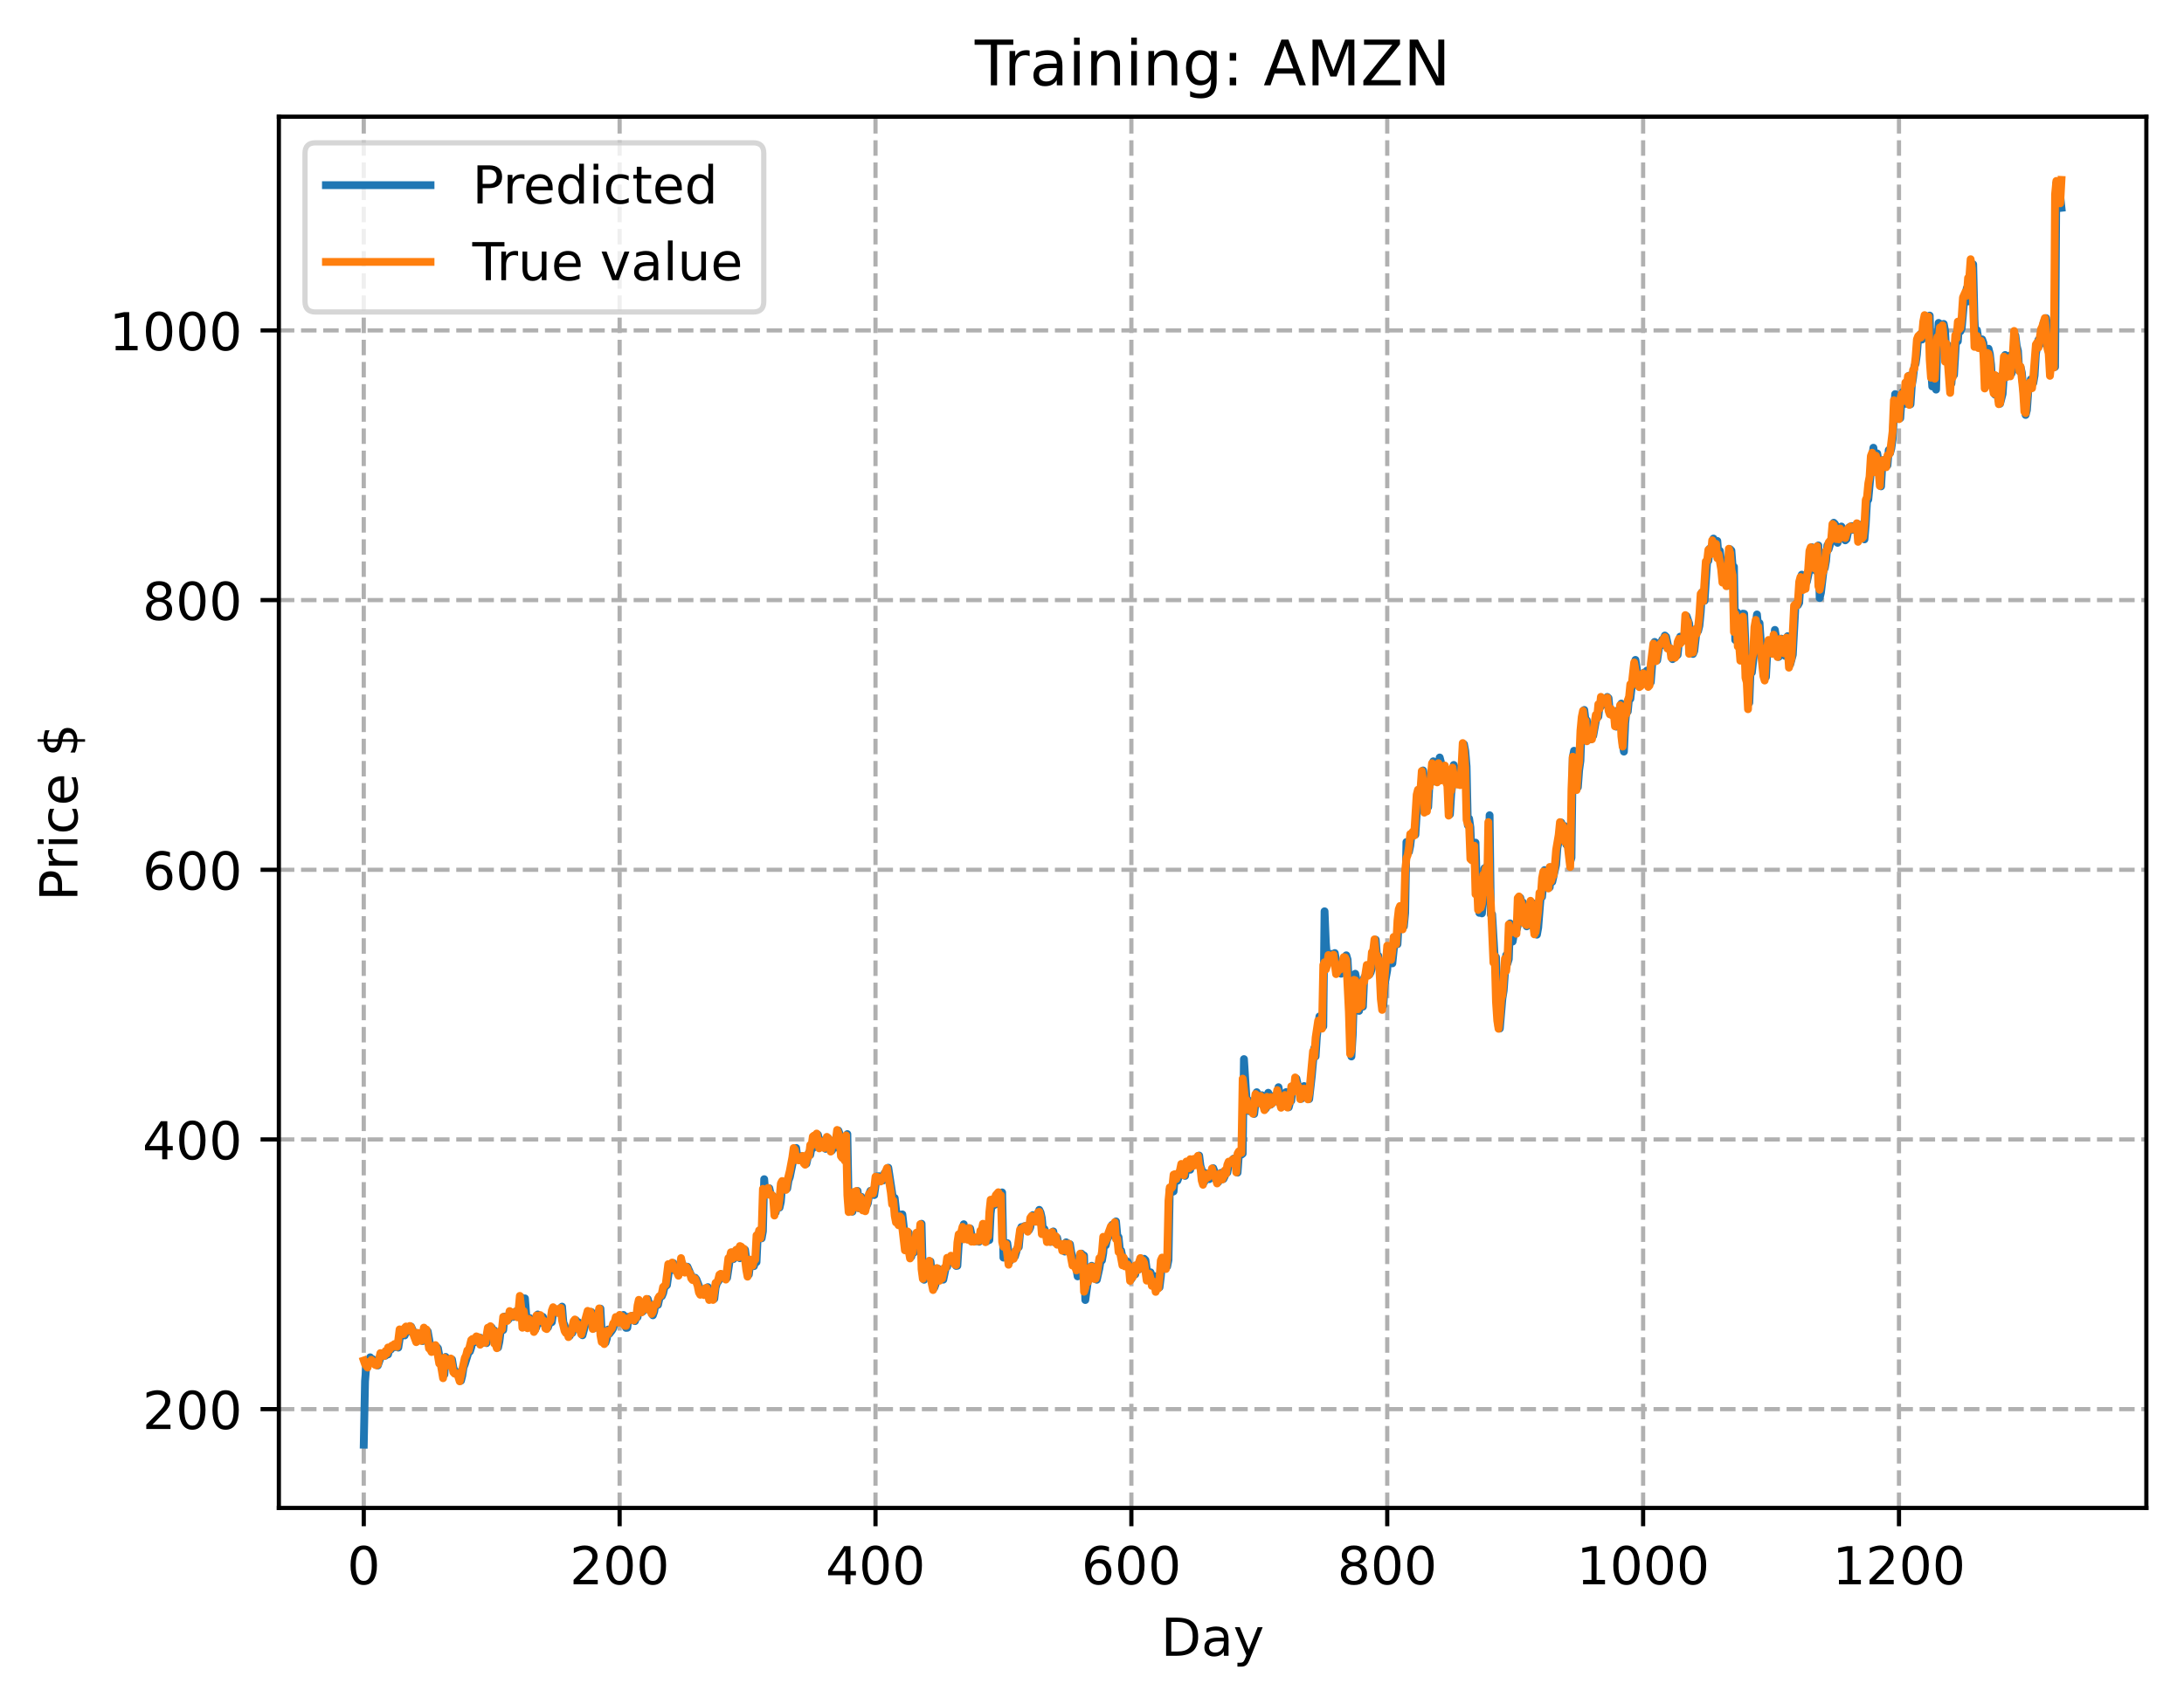 <?xml version="1.0" encoding="utf-8" standalone="no"?>
<!DOCTYPE svg PUBLIC "-//W3C//DTD SVG 1.1//EN"
  "http://www.w3.org/Graphics/SVG/1.1/DTD/svg11.dtd">
<!-- Created with matplotlib (https://matplotlib.org/) -->
<svg height="325.986pt" version="1.1" viewBox="0 0 417.648 325.986" width="417.648pt" xmlns="http://www.w3.org/2000/svg" xmlns:xlink="http://www.w3.org/1999/xlink">
 <defs>
  <style type="text/css">
*{stroke-linecap:butt;stroke-linejoin:round;}
  </style>
 </defs>
 <g id="figure_1">
  <g id="patch_1">
   <path d="M 0 325.986 
L 417.648 325.986 
L 417.648 0 
L 0 0 
z
" style="fill:#ffffff;"/>
  </g>
  <g id="axes_1">
   <g id="patch_2">
    <path d="M 53.328 288.43 
L 410.448 288.43 
L 410.448 22.318 
L 53.328 22.318 
z
" style="fill:#ffffff;"/>
   </g>
   <g id="matplotlib.axis_1">
    <g id="xtick_1">
     <g id="line2d_1">
      <path clip-path="url(#p9b5cbd6690)" d="M 69.561 288.43 
L 69.561 22.318 
" style="fill:none;stroke:#b0b0b0;stroke-dasharray:2.96,1.28;stroke-dashoffset:0;stroke-width:0.8;"/>
     </g>
     <g id="line2d_2">
      <defs>
       <path d="M 0 0 
L 0 3.5 
" id="m23be05e933" style="stroke:#000000;stroke-width:0.8;"/>
      </defs>
      <g>
       <use style="stroke:#000000;stroke-width:0.8;" x="69.561" xlink:href="#m23be05e933" y="288.43"/>
      </g>
     </g>
     <g id="text_1">
      <!-- 0 -->
      <defs>
       <path d="M 31.781 66.406 
Q 24.172 66.406 20.328 58.906 
Q 16.5 51.422 16.5 36.375 
Q 16.5 21.391 20.328 13.891 
Q 24.172 6.391 31.781 6.391 
Q 39.453 6.391 43.281 13.891 
Q 47.125 21.391 47.125 36.375 
Q 47.125 51.422 43.281 58.906 
Q 39.453 66.406 31.781 66.406 
z
M 31.781 74.219 
Q 44.047 74.219 50.516 64.516 
Q 56.984 54.828 56.984 36.375 
Q 56.984 17.969 50.516 8.266 
Q 44.047 -1.422 31.781 -1.422 
Q 19.531 -1.422 13.062 8.266 
Q 6.594 17.969 6.594 36.375 
Q 6.594 54.828 13.062 64.516 
Q 19.531 74.219 31.781 74.219 
z
" id="DejaVuSans-48"/>
      </defs>
      <g transform="translate(66.38 303.029)scale(0.1 -0.1)">
       <use xlink:href="#DejaVuSans-48"/>
      </g>
     </g>
    </g>
    <g id="xtick_2">
     <g id="line2d_3">
      <path clip-path="url(#p9b5cbd6690)" d="M 118.491 288.43 
L 118.491 22.318 
" style="fill:none;stroke:#b0b0b0;stroke-dasharray:2.96,1.28;stroke-dashoffset:0;stroke-width:0.8;"/>
     </g>
     <g id="line2d_4">
      <g>
       <use style="stroke:#000000;stroke-width:0.8;" x="118.491" xlink:href="#m23be05e933" y="288.43"/>
      </g>
     </g>
     <g id="text_2">
      <!-- 200 -->
      <defs>
       <path d="M 19.188 8.297 
L 53.609 8.297 
L 53.609 0 
L 7.328 0 
L 7.328 8.297 
Q 12.938 14.109 22.625 23.891 
Q 32.328 33.688 34.812 36.531 
Q 39.547 41.844 41.422 45.531 
Q 43.312 49.219 43.312 52.781 
Q 43.312 58.594 39.234 62.25 
Q 35.156 65.922 28.609 65.922 
Q 23.969 65.922 18.812 64.312 
Q 13.672 62.703 7.812 59.422 
L 7.812 69.391 
Q 13.766 71.781 18.938 73 
Q 24.125 74.219 28.422 74.219 
Q 39.75 74.219 46.484 68.547 
Q 53.219 62.891 53.219 53.422 
Q 53.219 48.922 51.531 44.891 
Q 49.859 40.875 45.406 35.406 
Q 44.188 33.984 37.641 27.219 
Q 31.109 20.453 19.188 8.297 
z
" id="DejaVuSans-50"/>
      </defs>
      <g transform="translate(108.948 303.029)scale(0.1 -0.1)">
       <use xlink:href="#DejaVuSans-50"/>
       <use x="63.623" xlink:href="#DejaVuSans-48"/>
       <use x="127.246" xlink:href="#DejaVuSans-48"/>
      </g>
     </g>
    </g>
    <g id="xtick_3">
     <g id="line2d_5">
      <path clip-path="url(#p9b5cbd6690)" d="M 167.422 288.43 
L 167.422 22.318 
" style="fill:none;stroke:#b0b0b0;stroke-dasharray:2.96,1.28;stroke-dashoffset:0;stroke-width:0.8;"/>
     </g>
     <g id="line2d_6">
      <g>
       <use style="stroke:#000000;stroke-width:0.8;" x="167.422" xlink:href="#m23be05e933" y="288.43"/>
      </g>
     </g>
     <g id="text_3">
      <!-- 400 -->
      <defs>
       <path d="M 37.797 64.312 
L 12.891 25.391 
L 37.797 25.391 
z
M 35.203 72.906 
L 47.609 72.906 
L 47.609 25.391 
L 58.016 25.391 
L 58.016 17.188 
L 47.609 17.188 
L 47.609 0 
L 37.797 0 
L 37.797 17.188 
L 4.891 17.188 
L 4.891 26.703 
z
" id="DejaVuSans-52"/>
      </defs>
      <g transform="translate(157.878 303.029)scale(0.1 -0.1)">
       <use xlink:href="#DejaVuSans-52"/>
       <use x="63.623" xlink:href="#DejaVuSans-48"/>
       <use x="127.246" xlink:href="#DejaVuSans-48"/>
      </g>
     </g>
    </g>
    <g id="xtick_4">
     <g id="line2d_7">
      <path clip-path="url(#p9b5cbd6690)" d="M 216.353 288.43 
L 216.353 22.318 
" style="fill:none;stroke:#b0b0b0;stroke-dasharray:2.96,1.28;stroke-dashoffset:0;stroke-width:0.8;"/>
     </g>
     <g id="line2d_8">
      <g>
       <use style="stroke:#000000;stroke-width:0.8;" x="216.353" xlink:href="#m23be05e933" y="288.43"/>
      </g>
     </g>
     <g id="text_4">
      <!-- 600 -->
      <defs>
       <path d="M 33.016 40.375 
Q 26.375 40.375 22.484 35.828 
Q 18.609 31.297 18.609 23.391 
Q 18.609 15.531 22.484 10.953 
Q 26.375 6.391 33.016 6.391 
Q 39.656 6.391 43.531 10.953 
Q 47.406 15.531 47.406 23.391 
Q 47.406 31.297 43.531 35.828 
Q 39.656 40.375 33.016 40.375 
z
M 52.594 71.297 
L 52.594 62.312 
Q 48.875 64.062 45.094 64.984 
Q 41.312 65.922 37.594 65.922 
Q 27.828 65.922 22.672 59.328 
Q 17.531 52.734 16.797 39.406 
Q 19.672 43.656 24.016 45.922 
Q 28.375 48.188 33.594 48.188 
Q 44.578 48.188 50.953 41.516 
Q 57.328 34.859 57.328 23.391 
Q 57.328 12.156 50.688 5.359 
Q 44.047 -1.422 33.016 -1.422 
Q 20.359 -1.422 13.672 8.266 
Q 6.984 17.969 6.984 36.375 
Q 6.984 53.656 15.188 63.938 
Q 23.391 74.219 37.203 74.219 
Q 40.922 74.219 44.703 73.484 
Q 48.484 72.75 52.594 71.297 
z
" id="DejaVuSans-54"/>
      </defs>
      <g transform="translate(206.809 303.029)scale(0.1 -0.1)">
       <use xlink:href="#DejaVuSans-54"/>
       <use x="63.623" xlink:href="#DejaVuSans-48"/>
       <use x="127.246" xlink:href="#DejaVuSans-48"/>
      </g>
     </g>
    </g>
    <g id="xtick_5">
     <g id="line2d_9">
      <path clip-path="url(#p9b5cbd6690)" d="M 265.283 288.43 
L 265.283 22.318 
" style="fill:none;stroke:#b0b0b0;stroke-dasharray:2.96,1.28;stroke-dashoffset:0;stroke-width:0.8;"/>
     </g>
     <g id="line2d_10">
      <g>
       <use style="stroke:#000000;stroke-width:0.8;" x="265.283" xlink:href="#m23be05e933" y="288.43"/>
      </g>
     </g>
     <g id="text_5">
      <!-- 800 -->
      <defs>
       <path d="M 31.781 34.625 
Q 24.75 34.625 20.719 30.859 
Q 16.703 27.094 16.703 20.516 
Q 16.703 13.922 20.719 10.156 
Q 24.75 6.391 31.781 6.391 
Q 38.812 6.391 42.859 10.172 
Q 46.922 13.969 46.922 20.516 
Q 46.922 27.094 42.891 30.859 
Q 38.875 34.625 31.781 34.625 
z
M 21.922 38.812 
Q 15.578 40.375 12.031 44.719 
Q 8.5 49.078 8.5 55.328 
Q 8.5 64.062 14.719 69.141 
Q 20.953 74.219 31.781 74.219 
Q 42.672 74.219 48.875 69.141 
Q 55.078 64.062 55.078 55.328 
Q 55.078 49.078 51.531 44.719 
Q 48 40.375 41.703 38.812 
Q 48.828 37.156 52.797 32.312 
Q 56.781 27.484 56.781 20.516 
Q 56.781 9.906 50.312 4.234 
Q 43.844 -1.422 31.781 -1.422 
Q 19.734 -1.422 13.25 4.234 
Q 6.781 9.906 6.781 20.516 
Q 6.781 27.484 10.781 32.312 
Q 14.797 37.156 21.922 38.812 
z
M 18.312 54.391 
Q 18.312 48.734 21.844 45.562 
Q 25.391 42.391 31.781 42.391 
Q 38.141 42.391 41.719 45.562 
Q 45.312 48.734 45.312 54.391 
Q 45.312 60.062 41.719 63.234 
Q 38.141 66.406 31.781 66.406 
Q 25.391 66.406 21.844 63.234 
Q 18.312 60.062 18.312 54.391 
z
" id="DejaVuSans-56"/>
      </defs>
      <g transform="translate(255.74 303.029)scale(0.1 -0.1)">
       <use xlink:href="#DejaVuSans-56"/>
       <use x="63.623" xlink:href="#DejaVuSans-48"/>
       <use x="127.246" xlink:href="#DejaVuSans-48"/>
      </g>
     </g>
    </g>
    <g id="xtick_6">
     <g id="line2d_11">
      <path clip-path="url(#p9b5cbd6690)" d="M 314.214 288.43 
L 314.214 22.318 
" style="fill:none;stroke:#b0b0b0;stroke-dasharray:2.96,1.28;stroke-dashoffset:0;stroke-width:0.8;"/>
     </g>
     <g id="line2d_12">
      <g>
       <use style="stroke:#000000;stroke-width:0.8;" x="314.214" xlink:href="#m23be05e933" y="288.43"/>
      </g>
     </g>
     <g id="text_6">
      <!-- 1000 -->
      <defs>
       <path d="M 12.406 8.297 
L 28.516 8.297 
L 28.516 63.922 
L 10.984 60.406 
L 10.984 69.391 
L 28.422 72.906 
L 38.281 72.906 
L 38.281 8.297 
L 54.391 8.297 
L 54.391 0 
L 12.406 0 
z
" id="DejaVuSans-49"/>
      </defs>
      <g transform="translate(301.489 303.029)scale(0.1 -0.1)">
       <use xlink:href="#DejaVuSans-49"/>
       <use x="63.623" xlink:href="#DejaVuSans-48"/>
       <use x="127.246" xlink:href="#DejaVuSans-48"/>
       <use x="190.869" xlink:href="#DejaVuSans-48"/>
      </g>
     </g>
    </g>
    <g id="xtick_7">
     <g id="line2d_13">
      <path clip-path="url(#p9b5cbd6690)" d="M 363.144 288.43 
L 363.144 22.318 
" style="fill:none;stroke:#b0b0b0;stroke-dasharray:2.96,1.28;stroke-dashoffset:0;stroke-width:0.8;"/>
     </g>
     <g id="line2d_14">
      <g>
       <use style="stroke:#000000;stroke-width:0.8;" x="363.144" xlink:href="#m23be05e933" y="288.43"/>
      </g>
     </g>
     <g id="text_7">
      <!-- 1200 -->
      <g transform="translate(350.419 303.029)scale(0.1 -0.1)">
       <use xlink:href="#DejaVuSans-49"/>
       <use x="63.623" xlink:href="#DejaVuSans-50"/>
       <use x="127.246" xlink:href="#DejaVuSans-48"/>
       <use x="190.869" xlink:href="#DejaVuSans-48"/>
      </g>
     </g>
    </g>
    <g id="text_8">
     <!-- Day -->
     <defs>
      <path d="M 19.672 64.797 
L 19.672 8.109 
L 31.594 8.109 
Q 46.688 8.109 53.688 14.938 
Q 60.688 21.781 60.688 36.531 
Q 60.688 51.172 53.688 57.984 
Q 46.688 64.797 31.594 64.797 
z
M 9.812 72.906 
L 30.078 72.906 
Q 51.266 72.906 61.172 64.094 
Q 71.094 55.281 71.094 36.531 
Q 71.094 17.672 61.125 8.828 
Q 51.172 0 30.078 0 
L 9.812 0 
z
" id="DejaVuSans-68"/>
      <path d="M 34.281 27.484 
Q 23.391 27.484 19.188 25 
Q 14.984 22.516 14.984 16.5 
Q 14.984 11.719 18.141 8.906 
Q 21.297 6.109 26.703 6.109 
Q 34.188 6.109 38.703 11.406 
Q 43.219 16.703 43.219 25.484 
L 43.219 27.484 
z
M 52.203 31.203 
L 52.203 0 
L 43.219 0 
L 43.219 8.297 
Q 40.141 3.328 35.547 0.953 
Q 30.953 -1.422 24.312 -1.422 
Q 15.922 -1.422 10.953 3.297 
Q 6 8.016 6 15.922 
Q 6 25.141 12.172 29.828 
Q 18.359 34.516 30.609 34.516 
L 43.219 34.516 
L 43.219 35.406 
Q 43.219 41.609 39.141 45 
Q 35.062 48.391 27.688 48.391 
Q 23 48.391 18.547 47.266 
Q 14.109 46.141 10.016 43.891 
L 10.016 52.203 
Q 14.938 54.109 19.578 55.047 
Q 24.219 56 28.609 56 
Q 40.484 56 46.344 49.844 
Q 52.203 43.703 52.203 31.203 
z
" id="DejaVuSans-97"/>
      <path d="M 32.172 -5.078 
Q 28.375 -14.844 24.75 -17.812 
Q 21.141 -20.797 15.094 -20.797 
L 7.906 -20.797 
L 7.906 -13.281 
L 13.188 -13.281 
Q 16.891 -13.281 18.938 -11.516 
Q 21 -9.766 23.484 -3.219 
L 25.094 0.875 
L 2.984 54.688 
L 12.5 54.688 
L 29.594 11.922 
L 46.688 54.688 
L 56.203 54.688 
z
" id="DejaVuSans-121"/>
     </defs>
     <g transform="translate(222.015 316.707)scale(0.1 -0.1)">
      <use xlink:href="#DejaVuSans-68"/>
      <use x="77.002" xlink:href="#DejaVuSans-97"/>
      <use x="138.281" xlink:href="#DejaVuSans-121"/>
     </g>
    </g>
   </g>
   <g id="matplotlib.axis_2">
    <g id="ytick_1">
     <g id="line2d_15">
      <path clip-path="url(#p9b5cbd6690)" d="M 53.328 269.532 
L 410.448 269.532 
" style="fill:none;stroke:#b0b0b0;stroke-dasharray:2.96,1.28;stroke-dashoffset:0;stroke-width:0.8;"/>
     </g>
     <g id="line2d_16">
      <defs>
       <path d="M 0 0 
L -3.5 0 
" id="m9ea3acc10c" style="stroke:#000000;stroke-width:0.8;"/>
      </defs>
      <g>
       <use style="stroke:#000000;stroke-width:0.8;" x="53.328" xlink:href="#m9ea3acc10c" y="269.532"/>
      </g>
     </g>
     <g id="text_9">
      <!-- 200 -->
      <g transform="translate(27.241 273.331)scale(0.1 -0.1)">
       <use xlink:href="#DejaVuSans-50"/>
       <use x="63.623" xlink:href="#DejaVuSans-48"/>
       <use x="127.246" xlink:href="#DejaVuSans-48"/>
      </g>
     </g>
    </g>
    <g id="ytick_2">
     <g id="line2d_17">
      <path clip-path="url(#p9b5cbd6690)" d="M 53.328 217.948 
L 410.448 217.948 
" style="fill:none;stroke:#b0b0b0;stroke-dasharray:2.96,1.28;stroke-dashoffset:0;stroke-width:0.8;"/>
     </g>
     <g id="line2d_18">
      <g>
       <use style="stroke:#000000;stroke-width:0.8;" x="53.328" xlink:href="#m9ea3acc10c" y="217.948"/>
      </g>
     </g>
     <g id="text_10">
      <!-- 400 -->
      <g transform="translate(27.241 221.748)scale(0.1 -0.1)">
       <use xlink:href="#DejaVuSans-52"/>
       <use x="63.623" xlink:href="#DejaVuSans-48"/>
       <use x="127.246" xlink:href="#DejaVuSans-48"/>
      </g>
     </g>
    </g>
    <g id="ytick_3">
     <g id="line2d_19">
      <path clip-path="url(#p9b5cbd6690)" d="M 53.328 166.365 
L 410.448 166.365 
" style="fill:none;stroke:#b0b0b0;stroke-dasharray:2.96,1.28;stroke-dashoffset:0;stroke-width:0.8;"/>
     </g>
     <g id="line2d_20">
      <g>
       <use style="stroke:#000000;stroke-width:0.8;" x="53.328" xlink:href="#m9ea3acc10c" y="166.365"/>
      </g>
     </g>
     <g id="text_11">
      <!-- 600 -->
      <g transform="translate(27.241 170.164)scale(0.1 -0.1)">
       <use xlink:href="#DejaVuSans-54"/>
       <use x="63.623" xlink:href="#DejaVuSans-48"/>
       <use x="127.246" xlink:href="#DejaVuSans-48"/>
      </g>
     </g>
    </g>
    <g id="ytick_4">
     <g id="line2d_21">
      <path clip-path="url(#p9b5cbd6690)" d="M 53.328 114.781 
L 410.448 114.781 
" style="fill:none;stroke:#b0b0b0;stroke-dasharray:2.96,1.28;stroke-dashoffset:0;stroke-width:0.8;"/>
     </g>
     <g id="line2d_22">
      <g>
       <use style="stroke:#000000;stroke-width:0.8;" x="53.328" xlink:href="#m9ea3acc10c" y="114.781"/>
      </g>
     </g>
     <g id="text_12">
      <!-- 800 -->
      <g transform="translate(27.241 118.58)scale(0.1 -0.1)">
       <use xlink:href="#DejaVuSans-56"/>
       <use x="63.623" xlink:href="#DejaVuSans-48"/>
       <use x="127.246" xlink:href="#DejaVuSans-48"/>
      </g>
     </g>
    </g>
    <g id="ytick_5">
     <g id="line2d_23">
      <path clip-path="url(#p9b5cbd6690)" d="M 53.328 63.198 
L 410.448 63.198 
" style="fill:none;stroke:#b0b0b0;stroke-dasharray:2.96,1.28;stroke-dashoffset:0;stroke-width:0.8;"/>
     </g>
     <g id="line2d_24">
      <g>
       <use style="stroke:#000000;stroke-width:0.8;" x="53.328" xlink:href="#m9ea3acc10c" y="63.198"/>
      </g>
     </g>
     <g id="text_13">
      <!-- 1000 -->
      <g transform="translate(20.878 66.997)scale(0.1 -0.1)">
       <use xlink:href="#DejaVuSans-49"/>
       <use x="63.623" xlink:href="#DejaVuSans-48"/>
       <use x="127.246" xlink:href="#DejaVuSans-48"/>
       <use x="190.869" xlink:href="#DejaVuSans-48"/>
      </g>
     </g>
    </g>
    <g id="text_14">
     <!-- Price $ -->
     <defs>
      <path d="M 19.672 64.797 
L 19.672 37.406 
L 32.078 37.406 
Q 38.969 37.406 42.719 40.969 
Q 46.484 44.531 46.484 51.125 
Q 46.484 57.672 42.719 61.234 
Q 38.969 64.797 32.078 64.797 
z
M 9.812 72.906 
L 32.078 72.906 
Q 44.344 72.906 50.609 67.359 
Q 56.891 61.812 56.891 51.125 
Q 56.891 40.328 50.609 34.812 
Q 44.344 29.297 32.078 29.297 
L 19.672 29.297 
L 19.672 0 
L 9.812 0 
z
" id="DejaVuSans-80"/>
      <path d="M 41.109 46.297 
Q 39.594 47.172 37.812 47.578 
Q 36.031 48 33.891 48 
Q 26.266 48 22.188 43.047 
Q 18.109 38.094 18.109 28.812 
L 18.109 0 
L 9.078 0 
L 9.078 54.688 
L 18.109 54.688 
L 18.109 46.188 
Q 20.953 51.172 25.484 53.578 
Q 30.031 56 36.531 56 
Q 37.453 56 38.578 55.875 
Q 39.703 55.766 41.062 55.516 
z
" id="DejaVuSans-114"/>
      <path d="M 9.422 54.688 
L 18.406 54.688 
L 18.406 0 
L 9.422 0 
z
M 9.422 75.984 
L 18.406 75.984 
L 18.406 64.594 
L 9.422 64.594 
z
" id="DejaVuSans-105"/>
      <path d="M 48.781 52.594 
L 48.781 44.188 
Q 44.969 46.297 41.141 47.344 
Q 37.312 48.391 33.406 48.391 
Q 24.656 48.391 19.812 42.844 
Q 14.984 37.312 14.984 27.297 
Q 14.984 17.281 19.812 11.734 
Q 24.656 6.203 33.406 6.203 
Q 37.312 6.203 41.141 7.25 
Q 44.969 8.297 48.781 10.406 
L 48.781 2.094 
Q 45.016 0.344 40.984 -0.531 
Q 36.969 -1.422 32.422 -1.422 
Q 20.062 -1.422 12.781 6.344 
Q 5.516 14.109 5.516 27.297 
Q 5.516 40.672 12.859 48.328 
Q 20.219 56 33.016 56 
Q 37.156 56 41.109 55.141 
Q 45.062 54.297 48.781 52.594 
z
" id="DejaVuSans-99"/>
      <path d="M 56.203 29.594 
L 56.203 25.203 
L 14.891 25.203 
Q 15.484 15.922 20.484 11.062 
Q 25.484 6.203 34.422 6.203 
Q 39.594 6.203 44.453 7.469 
Q 49.312 8.734 54.109 11.281 
L 54.109 2.781 
Q 49.266 0.734 44.188 -0.344 
Q 39.109 -1.422 33.891 -1.422 
Q 20.797 -1.422 13.156 6.188 
Q 5.516 13.812 5.516 26.812 
Q 5.516 40.234 12.766 48.109 
Q 20.016 56 32.328 56 
Q 43.359 56 49.781 48.891 
Q 56.203 41.797 56.203 29.594 
z
M 47.219 32.234 
Q 47.125 39.594 43.094 43.984 
Q 39.062 48.391 32.422 48.391 
Q 24.906 48.391 20.391 44.141 
Q 15.875 39.891 15.188 32.172 
z
" id="DejaVuSans-101"/>
      <path id="DejaVuSans-32"/>
      <path d="M 33.797 -14.703 
L 28.906 -14.703 
L 28.859 0 
Q 23.734 0.094 18.609 1.188 
Q 13.484 2.297 8.297 4.5 
L 8.297 13.281 
Q 13.281 10.156 18.375 8.562 
Q 23.484 6.984 28.906 6.938 
L 28.906 29.203 
Q 18.109 30.953 13.203 35.156 
Q 8.297 39.359 8.297 46.688 
Q 8.297 54.641 13.625 59.219 
Q 18.953 63.812 28.906 64.5 
L 28.906 75.984 
L 33.797 75.984 
L 33.797 64.656 
Q 38.328 64.453 42.578 63.688 
Q 46.828 62.938 50.875 61.625 
L 50.875 53.078 
Q 46.828 55.125 42.547 56.25 
Q 38.281 57.375 33.797 57.562 
L 33.797 36.719 
Q 44.875 35.016 50.094 30.609 
Q 55.328 26.219 55.328 18.609 
Q 55.328 10.359 49.781 5.594 
Q 44.234 0.828 33.797 0.094 
z
M 28.906 37.594 
L 28.906 57.625 
Q 23.25 56.984 20.266 54.391 
Q 17.281 51.812 17.281 47.516 
Q 17.281 43.312 20.031 40.969 
Q 22.797 38.625 28.906 37.594 
z
M 33.797 28.219 
L 33.797 7.078 
Q 39.984 7.906 43.141 10.594 
Q 46.297 13.281 46.297 17.672 
Q 46.297 21.969 43.281 24.5 
Q 40.281 27.047 33.797 28.219 
z
" id="DejaVuSans-36"/>
     </defs>
     <g transform="translate(14.798 172.342)rotate(-90)scale(0.1 -0.1)">
      <use xlink:href="#DejaVuSans-80"/>
      <use x="58.553" xlink:href="#DejaVuSans-114"/>
      <use x="99.666" xlink:href="#DejaVuSans-105"/>
      <use x="127.449" xlink:href="#DejaVuSans-99"/>
      <use x="182.43" xlink:href="#DejaVuSans-101"/>
      <use x="243.953" xlink:href="#DejaVuSans-32"/>
      <use x="275.74" xlink:href="#DejaVuSans-36"/>
     </g>
    </g>
   </g>
   <g id="line2d_25">
    <path clip-path="url(#p9b5cbd6690)" d="M 69.561 276.334 
L 69.806 264.191 
L 70.05 261.173 
L 70.295 260.562 
L 70.539 260.869 
L 70.784 259.616 
L 71.029 260.314 
L 71.273 259.972 
L 71.518 260.626 
L 72.252 261.184 
L 72.986 259.114 
L 73.231 259.088 
L 73.475 259.345 
L 73.72 259.308 
L 73.965 258.438 
L 74.209 259.062 
L 74.454 257.908 
L 74.699 258.179 
L 75.188 257.589 
L 75.433 257.684 
L 75.677 257.148 
L 75.922 257.377 
L 76.166 257.763 
L 76.656 254.608 
L 77.145 255.4 
L 77.39 255.437 
L 77.879 253.881 
L 78.124 254.701 
L 78.368 254.434 
L 78.613 253.74 
L 79.102 254.806 
L 79.347 255.736 
L 79.592 255.68 
L 79.836 256.505 
L 80.081 255.023 
L 80.57 256.164 
L 80.815 256.518 
L 81.304 254.246 
L 81.549 254.608 
L 81.794 254.654 
L 82.283 257.394 
L 82.527 257.645 
L 82.772 258.355 
L 83.261 258.286 
L 83.506 257.617 
L 83.751 257.887 
L 84.24 260.575 
L 84.485 260.738 
L 84.974 262.93 
L 85.219 259.541 
L 85.463 261.071 
L 85.708 261.237 
L 85.953 260.668 
L 86.197 260.691 
L 86.442 260.041 
L 86.687 261.527 
L 86.931 262.258 
L 87.176 262.464 
L 87.421 262.447 
L 87.665 262.618 
L 88.154 264.103 
L 88.399 263.129 
L 88.644 261.554 
L 88.888 260.942 
L 89.622 258.566 
L 89.867 258.5 
L 90.112 257.737 
L 90.356 256.519 
L 90.601 256.474 
L 90.846 256.718 
L 91.335 255.841 
L 91.58 256.12 
L 91.824 255.856 
L 92.069 256.971 
L 92.314 256.324 
L 92.558 256.143 
L 93.048 256.909 
L 93.292 255.858 
L 93.537 254.096 
L 93.781 254.584 
L 94.026 253.928 
L 94.271 255.206 
L 94.515 254.453 
L 94.76 256.619 
L 95.249 257.741 
L 95.494 256.607 
L 95.739 254.62 
L 95.983 254.381 
L 96.228 254.401 
L 96.473 251.824 
L 96.717 252.55 
L 96.962 252.015 
L 97.207 252.42 
L 97.451 252.1 
L 97.696 250.98 
L 97.941 251.195 
L 98.185 251.893 
L 98.675 250.824 
L 99.164 251.919 
L 99.409 250.381 
L 99.653 248.111 
L 99.898 249.814 
L 100.142 253.161 
L 100.387 248.347 
L 100.632 251.504 
L 100.876 252.051 
L 101.121 253.742 
L 101.366 252.131 
L 101.61 253.406 
L 101.855 253.957 
L 102.1 253.228 
L 102.344 254.318 
L 102.589 253.805 
L 102.834 251.427 
L 103.323 253.049 
L 103.568 251.807 
L 103.812 251.881 
L 104.791 253.899 
L 105.036 253.114 
L 105.525 252.903 
L 105.769 251.231 
L 106.014 250.408 
L 106.259 250.689 
L 106.748 250.45 
L 106.993 250.933 
L 107.237 250.191 
L 107.482 249.925 
L 107.727 252.916 
L 107.971 253.534 
L 108.216 254.561 
L 108.461 254.855 
L 108.705 254.465 
L 108.95 255.525 
L 109.195 254.808 
L 109.439 254.966 
L 109.929 252.998 
L 110.173 252.552 
L 110.418 253.387 
L 110.663 252.937 
L 110.907 253.986 
L 111.152 254.222 
L 111.397 255.399 
L 112.375 251.71 
L 112.62 251.227 
L 112.864 252.087 
L 113.109 250.957 
L 113.598 254.079 
L 113.843 253.933 
L 114.088 253.371 
L 114.332 251.989 
L 114.577 251.818 
L 114.822 250.305 
L 115.066 254.943 
L 115.311 255.993 
L 115.556 255.463 
L 115.8 256.812 
L 116.045 256.036 
L 116.29 254.306 
L 116.534 255.114 
L 117.024 254.47 
L 117.268 254.031 
L 117.513 253.169 
L 117.757 252.956 
L 118.002 252.126 
L 118.491 252.892 
L 118.736 251.638 
L 118.981 252.077 
L 119.225 251.516 
L 119.47 253.327 
L 119.715 253.989 
L 119.959 253.969 
L 120.204 251.867 
L 120.449 252.583 
L 120.693 252.267 
L 120.938 251.677 
L 121.183 252.547 
L 121.427 252.698 
L 121.672 251.93 
L 121.917 251.939 
L 122.161 249.776 
L 122.406 248.996 
L 122.651 250.715 
L 122.895 250.89 
L 123.14 250.097 
L 123.385 250.464 
L 123.874 248.481 
L 124.118 249.272 
L 124.363 250.569 
L 124.608 250.632 
L 124.852 251.584 
L 125.097 250.885 
L 125.342 249.419 
L 125.586 249.659 
L 125.831 249.583 
L 126.076 248.46 
L 126.32 248.052 
L 126.565 247.927 
L 126.81 247.36 
L 127.054 246.246 
L 127.544 245.805 
L 128.033 242.34 
L 128.278 242.418 
L 128.767 241.596 
L 129.012 242.969 
L 129.256 242.634 
L 129.501 242.503 
L 129.745 243.279 
L 129.99 243.483 
L 130.235 242.908 
L 130.479 241.637 
L 130.724 242.486 
L 131.213 242.989 
L 131.458 242.285 
L 132.437 244.526 
L 132.681 244.77 
L 132.926 244.391 
L 133.171 244.697 
L 133.66 245.967 
L 133.905 247.354 
L 134.149 247.456 
L 134.394 247.232 
L 134.639 246.824 
L 134.883 247.552 
L 135.128 246.491 
L 135.373 246.197 
L 135.617 247.021 
L 135.862 248.485 
L 136.106 248.297 
L 136.351 247.785 
L 136.596 248.425 
L 136.84 246.319 
L 137.085 245.479 
L 137.574 244.782 
L 137.819 243.86 
L 138.064 243.766 
L 138.308 244.018 
L 138.553 244.021 
L 139.042 244.433 
L 139.532 241.146 
L 139.776 240.783 
L 140.021 239.557 
L 140.266 240.831 
L 140.51 239.99 
L 140.755 240.26 
L 141 239.007 
L 141.489 240.663 
L 141.733 238.573 
L 141.978 238.909 
L 142.223 239.812 
L 142.467 239.047 
L 142.957 242.589 
L 143.201 243.798 
L 143.446 241.795 
L 143.691 241.07 
L 143.935 241.39 
L 144.18 242.177 
L 144.425 241.057 
L 144.669 241.42 
L 144.914 236.097 
L 145.159 236.979 
L 145.403 235.256 
L 145.648 236.87 
L 145.893 235.509 
L 146.137 225.548 
L 146.382 228.526 
L 146.627 227.775 
L 146.871 228.119 
L 147.116 227.279 
L 147.361 228.37 
L 148.094 229.024 
L 148.339 231.904 
L 148.584 230.471 
L 148.828 229.733 
L 149.073 230.982 
L 149.318 229.873 
L 149.562 226.844 
L 149.807 226.058 
L 150.541 227.331 
L 150.786 225.824 
L 151.03 225.172 
L 151.764 221.599 
L 152.009 219.781 
L 152.254 219.579 
L 152.498 221.738 
L 152.743 221.392 
L 152.988 221.895 
L 153.232 221.138 
L 153.477 221.577 
L 153.721 221.2 
L 153.966 222.314 
L 154.211 222.598 
L 154.7 220.431 
L 154.945 220.906 
L 155.189 219.38 
L 155.434 219.631 
L 155.679 217.671 
L 155.923 217.346 
L 156.168 218.285 
L 156.413 217.042 
L 156.902 219.207 
L 157.147 218.146 
L 157.391 218.803 
L 157.636 218.738 
L 157.881 219.749 
L 158.125 218.35 
L 158.37 217.714 
L 158.615 218.011 
L 158.859 218.645 
L 159.104 220.061 
L 159.349 218.47 
L 159.593 218.844 
L 159.838 219.499 
L 160.082 218.4 
L 160.327 216.249 
L 160.572 216.907 
L 160.816 218.159 
L 161.061 220.72 
L 161.306 220.838 
L 161.55 219.147 
L 161.795 221.925 
L 162.04 216.926 
L 162.284 230.199 
L 162.529 231.664 
L 162.774 230.484 
L 163.018 231.762 
L 163.508 228.105 
L 163.752 228.022 
L 163.997 227.799 
L 164.242 231.113 
L 164.486 229.179 
L 164.731 228.923 
L 165.22 231.362 
L 165.465 230.86 
L 165.709 230.697 
L 165.954 230.167 
L 166.199 228.52 
L 166.443 227.78 
L 166.688 228.392 
L 166.933 227.548 
L 167.177 228.583 
L 167.667 225.018 
L 168.156 224.986 
L 168.401 225.524 
L 168.645 225.595 
L 168.89 225.799 
L 169.135 224.416 
L 169.624 223.938 
L 169.869 223.354 
L 170.847 229.787 
L 171.092 229.135 
L 171.581 233.536 
L 171.826 233.165 
L 172.07 233.395 
L 172.315 232.321 
L 172.56 232.283 
L 173.294 238.777 
L 173.538 236.58 
L 173.783 235.8 
L 174.028 238.832 
L 174.272 240.366 
L 174.517 238.795 
L 174.762 239.592 
L 175.006 237.475 
L 175.251 237.453 
L 175.496 236.136 
L 175.74 235.736 
L 175.985 236.569 
L 176.23 234.071 
L 176.474 243.618 
L 176.719 244.788 
L 177.208 242.901 
L 177.453 241.797 
L 177.697 241.317 
L 177.942 241.293 
L 178.431 245.567 
L 178.676 246.293 
L 178.921 245.637 
L 179.165 243.017 
L 179.41 242.678 
L 179.655 244.204 
L 179.899 244.733 
L 180.144 244.644 
L 180.389 244.768 
L 180.878 242.384 
L 181.123 242.31 
L 181.367 240.805 
L 181.857 241.032 
L 182.101 240.376 
L 182.346 240.641 
L 182.835 242.136 
L 183.08 242.107 
L 183.325 238.094 
L 183.569 236.43 
L 183.814 236.453 
L 184.303 234.163 
L 184.548 236.452 
L 184.792 236.752 
L 185.037 236.567 
L 185.282 236.748 
L 185.526 234.974 
L 186.016 237.358 
L 186.26 237.042 
L 186.505 237.46 
L 186.75 237.132 
L 186.994 237.193 
L 187.239 237.517 
L 187.484 237.253 
L 187.728 235.738 
L 187.973 235.216 
L 188.218 234.314 
L 188.462 235.297 
L 188.707 237.442 
L 188.952 235.99 
L 189.196 237.189 
L 189.441 232.088 
L 189.685 230.144 
L 189.93 230.622 
L 190.175 229.653 
L 190.419 230.375 
L 190.664 228.773 
L 190.909 228.394 
L 191.153 228.457 
L 191.398 228.9 
L 191.643 228.083 
L 191.887 240.55 
L 192.132 238.99 
L 192.621 237.781 
L 193.111 241.283 
L 193.355 239.736 
L 193.6 240.176 
L 193.845 240.076 
L 194.089 240.328 
L 194.579 238.677 
L 194.823 238.536 
L 195.068 235.836 
L 195.312 234.708 
L 195.557 235.165 
L 195.802 234.561 
L 196.291 234.455 
L 196.78 235.284 
L 197.025 234.764 
L 197.27 232.789 
L 197.514 232.416 
L 197.759 233.582 
L 198.004 233.667 
L 198.248 232.784 
L 198.493 233.679 
L 198.738 231.414 
L 198.982 231.91 
L 199.227 232.963 
L 199.472 235.619 
L 199.716 235.058 
L 199.961 235.66 
L 200.206 235.874 
L 200.45 237.48 
L 200.695 236.767 
L 200.94 237.548 
L 201.184 237.209 
L 201.429 235.543 
L 201.673 237.604 
L 201.918 237.57 
L 202.163 236.76 
L 202.407 237.968 
L 202.652 238.032 
L 202.897 238.33 
L 203.141 238.278 
L 203.386 239.131 
L 203.631 239.398 
L 203.875 237.618 
L 204.12 237.768 
L 204.365 239.365 
L 204.609 237.987 
L 204.854 239.549 
L 205.099 240.39 
L 205.343 241.84 
L 205.588 241.224 
L 206.077 244.136 
L 206.322 242.443 
L 206.567 242.373 
L 206.811 239.782 
L 207.056 240.05 
L 207.3 240.153 
L 207.545 248.663 
L 208.034 245.032 
L 208.279 244.72 
L 208.524 244.119 
L 208.768 242.111 
L 209.013 242.289 
L 209.258 243.19 
L 209.502 244.56 
L 209.747 244.787 
L 210.236 242.597 
L 210.481 241.048 
L 210.726 241.096 
L 210.97 239.696 
L 211.215 236.75 
L 211.46 238.193 
L 211.704 237.092 
L 212.194 236.205 
L 212.438 234.832 
L 212.683 234.259 
L 213.172 235.344 
L 213.417 233.626 
L 213.661 236.326 
L 213.906 236.645 
L 214.151 239.037 
L 214.395 239.211 
L 214.885 241.572 
L 215.129 240.959 
L 215.374 242.118 
L 215.619 241.322 
L 215.863 241.96 
L 216.108 242.189 
L 216.353 244.664 
L 216.597 243.918 
L 217.087 243.763 
L 217.331 242.009 
L 217.576 242.214 
L 217.821 242.787 
L 218.065 241.26 
L 218.31 240.738 
L 218.555 241 
L 218.799 240.777 
L 219.044 241.029 
L 219.533 244.457 
L 219.778 243.681 
L 220.022 243.356 
L 220.267 244.162 
L 220.512 245.538 
L 220.756 244.09 
L 221.246 246.566 
L 221.49 246.14 
L 221.735 246.237 
L 221.98 244.226 
L 222.224 241.132 
L 222.469 240.763 
L 222.958 242.335 
L 223.203 242.243 
L 223.448 241.001 
L 223.692 227.54 
L 224.182 227.987 
L 224.426 227.888 
L 224.671 224.859 
L 224.916 224.746 
L 225.16 225.842 
L 225.649 224.512 
L 225.894 223.977 
L 226.139 222.812 
L 226.383 224.585 
L 226.628 224.919 
L 226.873 223.318 
L 227.117 222.648 
L 227.607 223.741 
L 227.851 222.125 
L 228.096 222.095 
L 228.341 222.881 
L 228.585 221.738 
L 228.83 222.246 
L 229.075 222.261 
L 229.319 221.03 
L 229.564 222.985 
L 229.809 223.764 
L 230.053 225.601 
L 230.298 226.079 
L 230.543 224.387 
L 230.787 225.509 
L 231.032 225.048 
L 231.276 225.537 
L 231.521 224.797 
L 231.766 224.917 
L 232.01 223.443 
L 232.5 224.771 
L 232.744 224.795 
L 232.989 226.087 
L 233.234 225.466 
L 233.478 224.336 
L 233.968 225.505 
L 234.212 224.993 
L 234.457 224.029 
L 234.702 224.295 
L 234.946 222.787 
L 235.191 222.225 
L 235.436 222.157 
L 235.68 222.281 
L 235.925 221.608 
L 236.17 222.167 
L 236.414 221.445 
L 236.659 224.295 
L 236.904 220.825 
L 237.148 220.436 
L 237.393 220.853 
L 237.637 220.659 
L 237.882 202.577 
L 238.371 210.24 
L 238.616 210.35 
L 238.861 212.528 
L 239.105 212.245 
L 239.35 211.638 
L 239.839 213.065 
L 240.329 208.913 
L 240.573 209.362 
L 241.063 210.892 
L 241.307 209.483 
L 241.552 211.416 
L 241.797 211.606 
L 242.041 212.059 
L 242.286 211.657 
L 242.531 209.018 
L 243.02 211.279 
L 243.264 209.662 
L 243.509 210.852 
L 243.754 210.026 
L 243.998 209.658 
L 244.243 209.805 
L 244.488 207.953 
L 244.977 210.67 
L 245.222 211.623 
L 245.466 211.3 
L 245.956 208.882 
L 246.445 211.8 
L 246.69 210.84 
L 246.934 210.549 
L 247.179 207.763 
L 247.424 208.528 
L 247.668 208.202 
L 247.913 206.311 
L 248.158 207.437 
L 248.402 207.806 
L 248.647 207.897 
L 248.892 210.163 
L 249.381 207.734 
L 249.87 208.7 
L 250.115 209.086 
L 250.359 210.223 
L 250.849 205.883 
L 251.338 200.441 
L 251.583 202.071 
L 251.827 198.224 
L 252.317 194.411 
L 252.561 195.311 
L 252.806 195.107 
L 253.051 196.336 
L 253.295 174.308 
L 253.54 180.305 
L 253.785 183.517 
L 254.029 183.654 
L 254.274 182.622 
L 254.519 182.449 
L 254.763 183.023 
L 255.008 184.066 
L 255.252 182.297 
L 255.497 183.712 
L 255.742 185.969 
L 255.986 184.97 
L 256.231 184.772 
L 256.476 186.25 
L 256.72 184.548 
L 257.454 182.724 
L 257.699 183.556 
L 258.188 193.315 
L 258.433 202.08 
L 258.678 197.985 
L 258.922 190.019 
L 259.167 186.253 
L 259.656 188.757 
L 259.901 193.359 
L 260.146 189.338 
L 260.39 190.233 
L 260.635 192.551 
L 260.88 187.002 
L 261.369 186.209 
L 261.613 184.87 
L 261.858 186.441 
L 262.103 186.041 
L 262.347 185.186 
L 262.592 182.022 
L 262.837 181.963 
L 263.081 179.747 
L 263.326 183.043 
L 263.571 182.802 
L 263.815 184.473 
L 264.06 184.914 
L 264.305 191.063 
L 264.549 192.302 
L 264.794 188.335 
L 265.283 185.543 
L 265.528 181.311 
L 265.773 182.02 
L 266.017 181.438 
L 266.262 184.271 
L 266.751 179.47 
L 267.24 180.606 
L 267.485 176.062 
L 267.73 174.276 
L 267.974 173.336 
L 268.219 176.265 
L 268.464 177.204 
L 268.708 174.645 
L 268.953 161.063 
L 269.198 162.752 
L 269.442 162.942 
L 269.687 161.767 
L 269.932 159.506 
L 270.176 159.266 
L 270.421 159.32 
L 270.666 159.655 
L 271.155 151.82 
L 271.4 151.431 
L 271.644 152.19 
L 271.889 151.812 
L 272.134 147.37 
L 272.378 149.081 
L 272.623 154.259 
L 272.868 154.482 
L 273.112 154.362 
L 273.357 149.823 
L 273.601 149.817 
L 273.846 148.453 
L 274.091 145.62 
L 274.335 148.634 
L 274.58 146.793 
L 274.825 146.467 
L 275.069 148.125 
L 275.314 144.889 
L 275.559 145.824 
L 275.803 148.412 
L 276.048 147.543 
L 276.293 148.225 
L 276.537 147.419 
L 276.782 149.88 
L 277.027 149.877 
L 277.271 155.774 
L 277.516 151.787 
L 277.761 149.969 
L 278.005 146.315 
L 278.25 147.043 
L 278.495 148.923 
L 278.739 148.878 
L 279.228 149.679 
L 279.473 149.859 
L 279.718 147.05 
L 279.962 142.353 
L 280.207 143.64 
L 280.452 146.585 
L 280.696 157.854 
L 280.941 156.575 
L 281.186 158.27 
L 281.43 164.407 
L 281.92 161.595 
L 282.164 161.173 
L 282.409 169.13 
L 282.654 167.654 
L 282.898 174.608 
L 283.143 172.31 
L 283.388 174.707 
L 283.632 172.374 
L 283.877 166.066 
L 284.122 166.207 
L 284.366 165.641 
L 284.611 169.974 
L 284.856 155.933 
L 285.1 174.948 
L 285.345 174.893 
L 285.834 183.167 
L 286.079 183.062 
L 286.568 196.297 
L 286.813 196.736 
L 287.302 191.002 
L 287.547 189.5 
L 288.036 182.682 
L 288.281 184.262 
L 288.525 183.461 
L 288.77 176.62 
L 289.015 179.333 
L 289.259 180.1 
L 289.749 177.319 
L 289.993 177.908 
L 290.238 177.071 
L 290.483 171.951 
L 290.727 171.712 
L 290.972 172.604 
L 291.216 172.612 
L 291.461 175.815 
L 291.706 176.305 
L 291.95 177.183 
L 292.195 176.748 
L 292.44 173.954 
L 292.684 173.435 
L 292.929 172.657 
L 293.174 172.788 
L 293.418 176.692 
L 293.663 178.241 
L 293.908 178.783 
L 294.152 177.441 
L 294.642 171.275 
L 294.886 171.565 
L 295.376 166.422 
L 295.62 167.536 
L 295.865 167.153 
L 296.11 167.88 
L 296.354 169.715 
L 296.599 165.9 
L 296.843 168.674 
L 297.577 165.41 
L 297.822 162.161 
L 298.311 159.865 
L 298.556 157.328 
L 298.801 159.164 
L 299.045 157.957 
L 299.29 158.032 
L 299.535 161.563 
L 299.779 160.163 
L 300.269 164.882 
L 300.513 164.063 
L 300.758 144.923 
L 301.003 143.603 
L 301.247 147.941 
L 301.492 148.759 
L 301.737 150.578 
L 301.981 147.299 
L 302.226 145.524 
L 302.471 138.754 
L 302.96 135.795 
L 303.204 137.775 
L 303.449 137.778 
L 303.694 140.72 
L 303.938 140.961 
L 304.183 141.433 
L 304.428 139.236 
L 304.672 140.729 
L 305.406 136.689 
L 305.651 137.088 
L 305.896 134.782 
L 306.14 135.14 
L 306.385 133.71 
L 306.63 134.769 
L 306.874 133.642 
L 307.119 133.951 
L 307.364 133.307 
L 307.608 133.537 
L 307.853 136.259 
L 308.098 136.606 
L 308.342 135.882 
L 308.831 136.685 
L 309.076 138.99 
L 309.321 135.963 
L 309.565 135.734 
L 309.81 137.086 
L 310.055 134.576 
L 310.299 142.292 
L 310.544 143.764 
L 310.789 138.342 
L 311.033 135.734 
L 311.278 136.096 
L 311.523 133.509 
L 311.767 133.686 
L 312.012 131.555 
L 312.257 131.185 
L 312.746 126.222 
L 313.235 129.351 
L 313.48 129.514 
L 313.725 130.804 
L 313.969 130.924 
L 314.214 130.327 
L 314.459 128.608 
L 314.703 128.655 
L 314.948 128.261 
L 315.437 130.724 
L 315.682 130.493 
L 316.171 124.143 
L 316.416 122.783 
L 316.905 126.304 
L 317.394 122.947 
L 317.639 123.487 
L 317.884 122.341 
L 318.128 122.273 
L 318.373 121.565 
L 318.618 121.797 
L 319.107 124.116 
L 319.352 124 
L 319.596 124.108 
L 319.841 126.075 
L 320.086 125.651 
L 320.33 124.43 
L 320.575 125.469 
L 320.819 125.258 
L 321.064 122.765 
L 321.309 121.769 
L 321.553 122.764 
L 321.798 122.583 
L 322.287 120.94 
L 322.532 117.841 
L 323.021 119.272 
L 323.266 124.976 
L 323.511 122.365 
L 323.755 125.083 
L 324 124.525 
L 324.489 120.158 
L 324.734 120.69 
L 324.979 119.693 
L 325.223 117.168 
L 325.468 113.292 
L 325.713 113.487 
L 325.957 114.919 
L 326.447 107.534 
L 326.691 107.269 
L 326.936 104.931 
L 327.425 105.704 
L 327.67 103.015 
L 328.159 104.207 
L 328.404 103.47 
L 328.648 106.62 
L 328.893 105.363 
L 329.138 107.631 
L 329.382 107.931 
L 329.627 110.799 
L 329.872 109.118 
L 330.116 109.687 
L 330.361 112.063 
L 330.606 110.391 
L 330.85 105.046 
L 331.095 105.306 
L 331.34 108.521 
L 331.584 108.409 
L 331.829 122.413 
L 332.074 117.035 
L 332.318 117.271 
L 332.563 122.74 
L 332.807 122.352 
L 333.052 125.73 
L 333.297 117.369 
L 333.541 117.403 
L 334.031 129.889 
L 334.275 130.799 
L 334.52 134.419 
L 334.765 128.103 
L 335.009 128.65 
L 335.499 124.29 
L 335.743 119.384 
L 335.988 117.527 
L 336.233 120.174 
L 336.477 119.184 
L 336.722 122.894 
L 336.967 123.647 
L 337.456 128.414 
L 337.701 129.499 
L 337.945 125.049 
L 338.19 123.893 
L 338.435 123.371 
L 338.679 123.18 
L 338.924 122.384 
L 339.168 124.643 
L 339.413 120.482 
L 339.658 121.993 
L 339.902 125.096 
L 340.147 125.649 
L 340.636 122.152 
L 341.37 125.467 
L 341.615 122.281 
L 341.86 121.684 
L 342.349 127.067 
L 342.838 125.235 
L 343.328 116.101 
L 343.572 115.353 
L 343.817 115.745 
L 344.062 115.284 
L 344.306 111.179 
L 344.551 109.925 
L 344.795 111.92 
L 345.04 112.23 
L 345.285 111.529 
L 345.529 111.29 
L 346.019 109.031 
L 346.263 105.279 
L 346.508 104.672 
L 346.753 105.618 
L 347.242 109.18 
L 347.487 105.847 
L 347.731 104.33 
L 347.976 114.384 
L 348.221 113.349 
L 348.71 109.146 
L 348.955 108.674 
L 349.199 107.295 
L 349.444 104.304 
L 349.689 105.057 
L 350.178 103.378 
L 350.423 103.288 
L 350.667 99.984 
L 350.912 100.231 
L 351.156 100.84 
L 351.401 103.83 
L 351.646 102.684 
L 351.89 102.963 
L 352.135 100.708 
L 352.38 101.942 
L 352.624 102.006 
L 352.869 103.353 
L 353.114 103.127 
L 353.603 100.852 
L 354.092 100.623 
L 354.337 101.346 
L 354.582 101.079 
L 354.826 100.543 
L 355.071 101.27 
L 355.316 100.229 
L 355.56 102.779 
L 355.805 102.336 
L 356.05 102.178 
L 356.294 102.996 
L 356.539 103.17 
L 356.783 100.298 
L 357.028 95.927 
L 357.273 95.562 
L 358.007 87.539 
L 358.251 85.64 
L 358.741 89.704 
L 358.985 86.73 
L 359.475 89.817 
L 359.719 93.028 
L 359.964 88.709 
L 360.209 87.984 
L 360.453 88.549 
L 360.698 88.259 
L 360.943 89.006 
L 361.187 86.086 
L 361.432 86.686 
L 361.677 85.777 
L 361.921 84.037 
L 362.411 75.378 
L 362.9 78.582 
L 363.144 78.943 
L 363.389 79.986 
L 363.634 76.2 
L 363.878 74.979 
L 364.123 76.479 
L 364.368 77.24 
L 364.612 73.414 
L 364.857 74.143 
L 365.102 71.845 
L 365.346 77.34 
L 365.591 73.768 
L 365.836 72.272 
L 366.08 70.077 
L 366.325 69.575 
L 366.57 67.803 
L 366.814 64.654 
L 367.059 64.521 
L 367.304 63.827 
L 367.548 64.947 
L 367.793 64.315 
L 368.038 61.547 
L 368.282 60.449 
L 368.527 62.327 
L 368.771 60.87 
L 369.016 60.366 
L 369.261 70.117 
L 369.505 73.919 
L 369.75 68.16 
L 369.995 69.102 
L 370.239 74.525 
L 370.484 65.595 
L 370.729 61.765 
L 370.973 63.313 
L 371.218 61.988 
L 371.463 62.286 
L 371.707 61.958 
L 371.952 63.261 
L 372.197 67.778 
L 372.441 65.973 
L 372.686 70.089 
L 372.931 70.73 
L 373.175 73.355 
L 373.42 69.671 
L 373.665 71.727 
L 374.154 63.608 
L 374.399 65.276 
L 374.643 61.771 
L 374.888 63.38 
L 375.132 62.806 
L 375.622 57.391 
L 376.111 55.11 
L 376.356 57.652 
L 376.6 53.363 
L 376.845 53.67 
L 377.09 50.474 
L 377.334 50.557 
L 377.579 61.099 
L 377.824 65.756 
L 378.068 63.153 
L 378.558 66.533 
L 378.802 66.442 
L 379.047 64.915 
L 379.292 65.59 
L 379.536 68.486 
L 379.781 73.833 
L 380.026 71.104 
L 380.27 66.7 
L 380.515 67.664 
L 380.759 69.793 
L 381.004 73.808 
L 381.249 74.067 
L 381.493 75.474 
L 381.738 71.918 
L 382.227 76.504 
L 382.472 77.227 
L 382.961 75.347 
L 383.451 67.9 
L 383.695 68.146 
L 383.94 71.955 
L 384.185 71.08 
L 384.429 67.977 
L 384.674 71.436 
L 384.919 68.044 
L 385.163 67.468 
L 385.408 64.155 
L 385.653 66.143 
L 385.897 67.103 
L 386.142 70.97 
L 386.387 70.193 
L 386.631 71.26 
L 387.365 79.369 
L 387.61 78.451 
L 387.854 74.945 
L 388.344 72.573 
L 388.588 72.607 
L 388.833 73.25 
L 389.078 71.786 
L 389.322 67.688 
L 389.812 64.999 
L 390.056 65.991 
L 390.79 61.718 
L 391.035 61.14 
L 391.28 60.851 
L 391.524 62.539 
L 391.769 66.762 
L 392.014 67.068 
L 392.258 70.345 
L 392.503 68.994 
L 392.992 70.191 
L 393.237 35.007 
L 393.726 37.23 
L 393.971 37.467 
L 394.215 39.747 
L 394.215 39.747 
" style="fill:none;stroke:#1f77b4;stroke-linecap:square;stroke-width:1.5;"/>
   </g>
   <g id="line2d_26">
    <path clip-path="url(#p9b5cbd6690)" d="M 69.561 260.224 
L 69.806 260.943 
L 70.295 261.585 
L 70.539 260.513 
L 70.784 260.765 
L 71.029 260.102 
L 71.273 260.665 
L 71.518 260.747 
L 71.763 261.085 
L 72.007 261.165 
L 72.252 260.972 
L 72.741 258.815 
L 73.231 259.125 
L 73.475 259.357 
L 73.72 258.416 
L 73.965 258.906 
L 74.209 257.735 
L 74.454 258.204 
L 74.699 257.639 
L 74.943 257.379 
L 75.188 257.611 
L 75.433 257.082 
L 75.677 257.183 
L 75.922 257.611 
L 76.166 256.28 
L 76.411 254.279 
L 76.9 255.174 
L 77.145 255.184 
L 77.39 253.995 
L 77.634 253.729 
L 77.879 254.573 
L 78.124 254.379 
L 78.368 253.624 
L 78.613 253.848 
L 79.102 255.395 
L 79.592 256.721 
L 79.836 254.936 
L 80.57 256.481 
L 81.06 253.936 
L 81.304 254.441 
L 81.549 254.299 
L 82.038 257.928 
L 82.283 258.127 
L 82.527 258.607 
L 82.772 258.137 
L 83.017 258.199 
L 83.261 257.283 
L 83.506 257.964 
L 83.995 260.819 
L 84.24 260.683 
L 84.729 263.62 
L 84.974 259.669 
L 85.219 261.049 
L 85.463 261.242 
L 85.708 261.17 
L 85.953 260.678 
L 86.197 259.845 
L 86.687 262.478 
L 86.931 262.746 
L 87.421 262.671 
L 87.91 264.219 
L 88.888 259.723 
L 89.133 259.246 
L 89.378 258.282 
L 89.622 258.338 
L 90.112 256.308 
L 90.356 256.107 
L 90.601 256.551 
L 91.09 255.615 
L 91.58 255.793 
L 91.824 257.211 
L 92.069 256.458 
L 92.314 256.182 
L 92.558 256.314 
L 92.803 256.845 
L 93.292 253.954 
L 93.537 254.575 
L 93.781 253.67 
L 94.026 254.851 
L 94.271 254.413 
L 94.515 256.989 
L 94.76 257.072 
L 95.005 257.879 
L 95.494 254.751 
L 95.983 254.276 
L 96.228 251.875 
L 96.473 252.411 
L 96.717 252.419 
L 96.962 252.68 
L 97.207 252.009 
L 97.451 250.774 
L 97.696 250.988 
L 97.941 251.754 
L 98.43 250.931 
L 98.919 251.965 
L 99.164 250.544 
L 99.409 247.869 
L 99.653 249.92 
L 99.898 253.967 
L 100.142 250.766 
L 100.387 252.638 
L 100.632 252.767 
L 100.876 254.062 
L 101.121 252.28 
L 101.366 253.484 
L 101.61 253.998 
L 101.855 253.554 
L 102.1 254.776 
L 102.344 254.392 
L 102.589 251.614 
L 102.834 251.674 
L 103.078 252.744 
L 103.323 251.542 
L 103.568 252.404 
L 104.057 252.659 
L 104.302 254.09 
L 104.546 254.222 
L 104.791 253.219 
L 105.28 252.576 
L 105.525 250.676 
L 105.769 250.036 
L 106.014 250.5 
L 106.503 250.397 
L 106.748 251.158 
L 106.993 250.412 
L 107.237 250.162 
L 107.482 252.576 
L 107.971 254.601 
L 108.216 254.983 
L 108.461 254.758 
L 108.705 255.762 
L 108.95 254.637 
L 109.195 255.083 
L 109.684 252.69 
L 109.929 252.383 
L 110.173 253.642 
L 110.418 253.201 
L 110.663 254.307 
L 110.907 254.294 
L 111.152 255.223 
L 112.375 250.737 
L 112.62 252.066 
L 112.864 250.874 
L 113.109 252.148 
L 113.354 254.206 
L 113.598 253.974 
L 113.843 253.141 
L 114.088 251.761 
L 114.332 251.792 
L 114.577 250.265 
L 114.822 255.395 
L 115.066 256.703 
L 115.311 255.653 
L 115.556 257.093 
L 116.045 254.56 
L 116.29 255.161 
L 116.534 254.642 
L 117.024 254.016 
L 117.268 253.121 
L 117.513 252.894 
L 117.757 251.908 
L 118.247 252.994 
L 118.491 251.503 
L 118.736 252.089 
L 118.981 251.772 
L 119.225 253.293 
L 119.47 253.593 
L 119.715 253.608 
L 119.959 252.177 
L 120.204 252.631 
L 120.449 252.295 
L 120.693 251.684 
L 120.938 252.282 
L 121.183 252.587 
L 121.427 252.208 
L 121.672 252.037 
L 121.917 249.706 
L 122.161 248.623 
L 122.406 250.245 
L 122.651 251.047 
L 122.895 249.984 
L 123.14 250.449 
L 123.629 248.445 
L 124.118 250.59 
L 124.363 250.611 
L 124.608 251.32 
L 124.852 250.939 
L 125.097 249.525 
L 125.586 249.494 
L 125.831 248.357 
L 126.076 247.936 
L 126.32 247.859 
L 126.565 247.382 
L 126.81 246.167 
L 127.299 245.718 
L 127.788 241.793 
L 128.033 242.046 
L 128.278 241.968 
L 128.522 241.499 
L 128.767 242.68 
L 129.012 242.391 
L 129.501 243.467 
L 129.745 244.014 
L 129.99 242.863 
L 130.235 240.643 
L 130.724 243.119 
L 130.969 243.425 
L 131.213 242.304 
L 131.458 242.654 
L 131.703 243.485 
L 131.947 243.547 
L 132.192 244.537 
L 132.437 244.839 
L 132.681 244.447 
L 132.926 244.594 
L 133.415 245.974 
L 133.66 247.23 
L 133.905 247.655 
L 134.149 247.462 
L 134.394 247.07 
L 134.639 247.72 
L 134.883 246.389 
L 135.128 246.317 
L 135.617 248.659 
L 135.862 248.491 
L 136.106 247.872 
L 136.351 248.646 
L 136.84 245.38 
L 137.085 245.262 
L 137.33 244.808 
L 137.574 243.815 
L 137.819 243.647 
L 138.553 244.277 
L 138.798 244.756 
L 139.287 240.637 
L 139.532 240.63 
L 139.776 239.526 
L 140.021 240.777 
L 140.266 240.096 
L 140.51 240.477 
L 140.755 239.067 
L 141 239.611 
L 141.244 240.48 
L 141.489 238.337 
L 141.733 238.45 
L 141.978 239.933 
L 142.223 238.829 
L 142.712 242.907 
L 142.957 244.197 
L 143.446 240.931 
L 143.691 240.98 
L 143.935 242.089 
L 144.18 241.035 
L 144.425 240.962 
L 144.669 236.279 
L 144.914 236.921 
L 145.159 235.347 
L 145.403 236.838 
L 145.648 235.433 
L 145.893 227.391 
L 146.137 228.74 
L 146.382 227.569 
L 146.627 227.987 
L 146.871 227.226 
L 147.116 228.523 
L 147.605 228.551 
L 147.85 229.25 
L 148.094 232.505 
L 148.584 229.715 
L 148.828 230.965 
L 149.073 229.24 
L 149.318 226.356 
L 149.562 225.9 
L 149.807 226.671 
L 150.052 226.991 
L 150.296 227.602 
L 150.541 225.964 
L 151.03 223.973 
L 151.52 221.376 
L 151.764 219.594 
L 152.009 219.934 
L 152.254 221.905 
L 152.498 221.57 
L 152.743 221.949 
L 152.988 221.314 
L 153.232 221.845 
L 153.477 221.1 
L 153.721 222.542 
L 153.966 222.784 
L 154.211 222.013 
L 154.455 220.793 
L 154.7 221.134 
L 154.945 218.99 
L 155.189 219.189 
L 155.434 217.381 
L 155.679 217.195 
L 155.923 218.155 
L 156.168 216.816 
L 156.657 219.658 
L 156.902 218.26 
L 157.147 218.472 
L 157.391 218.867 
L 157.636 219.591 
L 158.125 217.453 
L 158.37 217.688 
L 158.615 218.552 
L 158.859 220.275 
L 159.104 218.583 
L 159.349 219.014 
L 159.593 219.032 
L 159.838 218.049 
L 160.082 216.13 
L 160.327 216.777 
L 160.572 217.982 
L 160.816 221.147 
L 161.061 221.487 
L 161.306 219.385 
L 161.55 222.023 
L 161.795 217.172 
L 162.04 228.603 
L 162.284 231.837 
L 162.529 231.373 
L 162.774 231.76 
L 163.263 227.987 
L 163.508 228.041 
L 163.752 227.803 
L 163.997 231.038 
L 164.242 228.987 
L 164.486 228.949 
L 164.731 229.903 
L 164.976 231.52 
L 165.22 230.896 
L 165.465 231.68 
L 166.199 228.317 
L 166.443 228.232 
L 166.688 227.723 
L 166.933 228.322 
L 167.177 227.259 
L 167.422 225.075 
L 167.911 225.155 
L 168.401 225.99 
L 168.645 225.521 
L 168.89 225.296 
L 169.624 223.424 
L 170.358 228.105 
L 170.603 230.367 
L 170.847 229.629 
L 171.092 232.544 
L 171.337 233.818 
L 171.581 233.864 
L 171.826 234.36 
L 172.07 232.652 
L 172.315 232.918 
L 173.049 239.16 
L 173.294 236.758 
L 173.538 235.536 
L 173.783 239.327 
L 174.028 240.715 
L 174.272 239.637 
L 174.517 239.593 
L 174.762 237.633 
L 175.006 237.315 
L 175.251 235.778 
L 175.496 236.178 
L 175.74 237.401 
L 175.985 234.158 
L 176.23 242.752 
L 176.474 244.622 
L 177.208 241.705 
L 177.453 241.674 
L 177.697 241.148 
L 177.942 244.416 
L 178.431 246.753 
L 178.676 245.742 
L 178.921 243.002 
L 179.165 242.543 
L 179.41 244.354 
L 179.655 244.981 
L 179.899 244.333 
L 180.144 244.578 
L 180.633 242.448 
L 180.878 242.474 
L 181.123 240.583 
L 181.612 241.12 
L 181.857 240.186 
L 182.101 240.503 
L 182.346 241.46 
L 182.591 241.886 
L 182.835 241.991 
L 183.08 237.661 
L 183.325 236.088 
L 183.569 236.647 
L 184.058 234.661 
L 184.303 237.057 
L 184.548 236.965 
L 184.792 236.616 
L 185.037 237.132 
L 185.282 234.873 
L 185.526 236.776 
L 185.771 237.499 
L 186.016 236.714 
L 186.26 237.509 
L 186.505 236.663 
L 186.994 237.403 
L 187.239 237.349 
L 187.484 235.386 
L 187.728 235.268 
L 187.973 234.071 
L 188.218 235.087 
L 188.462 237.599 
L 188.707 236.01 
L 188.952 236.539 
L 189.196 231.824 
L 189.441 229.472 
L 189.685 229.699 
L 189.93 229.323 
L 190.175 230.212 
L 190.419 228.611 
L 190.909 228.048 
L 191.153 228.745 
L 191.398 228.624 
L 191.643 237.548 
L 191.887 238.476 
L 192.132 238.582 
L 192.377 237.934 
L 192.866 241.919 
L 193.111 240.22 
L 193.355 240.563 
L 193.6 240.158 
L 193.845 240.787 
L 194.089 239.407 
L 194.579 238.757 
L 195.068 235.175 
L 195.312 235.066 
L 196.046 234.512 
L 196.291 235.252 
L 196.536 235.593 
L 196.78 234.966 
L 197.025 232.951 
L 197.27 232.603 
L 197.514 233.418 
L 197.759 233.671 
L 198.004 232.81 
L 198.248 233.681 
L 198.493 231.889 
L 198.738 231.778 
L 198.982 232.82 
L 199.227 236.067 
L 199.472 235.66 
L 199.716 235.868 
L 199.961 235.696 
L 200.206 237.578 
L 200.45 236.58 
L 200.695 237.55 
L 200.94 237.292 
L 201.184 235.662 
L 201.429 237.421 
L 201.673 237.646 
L 201.918 236.464 
L 202.163 238.084 
L 202.407 237.754 
L 202.652 238.112 
L 202.897 237.952 
L 203.141 239.237 
L 203.386 238.992 
L 203.631 237.875 
L 203.875 238.014 
L 204.12 239.361 
L 204.365 237.885 
L 204.854 240.802 
L 205.099 242.077 
L 205.343 241.597 
L 205.833 243.002 
L 206.077 242.801 
L 206.322 242.138 
L 206.567 239.786 
L 206.811 240.395 
L 207.056 240.341 
L 207.3 247.078 
L 207.545 246.327 
L 207.79 244.878 
L 208.034 245.257 
L 208.524 242.332 
L 208.768 242.265 
L 209.013 243.015 
L 209.258 244.638 
L 209.502 244.607 
L 209.747 243.776 
L 210.236 240.643 
L 210.481 240.771 
L 210.726 239.49 
L 210.97 236.565 
L 211.215 237.795 
L 211.704 236.895 
L 211.949 235.863 
L 212.438 234.548 
L 212.683 234.703 
L 212.928 235.082 
L 213.172 233.774 
L 213.417 237.034 
L 213.661 236.954 
L 213.906 239.484 
L 214.151 239.374 
L 214.64 242.028 
L 214.885 240.516 
L 215.129 242.234 
L 215.374 241.842 
L 215.619 241.852 
L 215.863 242.175 
L 216.108 245.014 
L 216.353 244.029 
L 216.597 244.326 
L 216.842 243.766 
L 217.087 242.053 
L 217.331 242.118 
L 217.576 242.959 
L 217.821 241.396 
L 218.065 240.635 
L 218.31 241.084 
L 218.555 241.071 
L 218.799 241.543 
L 219.288 244.955 
L 219.778 243.621 
L 220.022 244.532 
L 220.267 245.956 
L 220.512 245.097 
L 220.756 245.476 
L 221.001 247.106 
L 221.246 246.128 
L 221.49 246.464 
L 221.735 244.449 
L 221.98 241.078 
L 222.224 240.545 
L 222.958 242.732 
L 223.203 240.702 
L 223.448 229.676 
L 223.692 227.112 
L 223.937 227.349 
L 224.182 227.04 
L 224.426 224.683 
L 224.671 224.582 
L 224.916 225.541 
L 225.649 223.837 
L 225.894 222.635 
L 226.139 224.285 
L 226.383 224.817 
L 226.873 222.163 
L 227.117 223.071 
L 227.362 223.47 
L 227.607 221.722 
L 227.851 221.869 
L 228.096 223.065 
L 228.341 221.649 
L 228.585 221.918 
L 228.83 222.405 
L 229.075 221.087 
L 229.319 223.084 
L 229.564 223.478 
L 229.809 225.812 
L 230.053 226.622 
L 230.298 224.592 
L 230.543 225.536 
L 230.787 224.822 
L 231.032 225.191 
L 231.276 224.363 
L 231.521 224.85 
L 231.766 223.496 
L 232.01 224.368 
L 232.255 224.631 
L 232.744 226.369 
L 233.234 224.502 
L 233.723 225.621 
L 233.968 225.106 
L 234.212 223.87 
L 234.457 224.548 
L 234.702 222.797 
L 234.946 222.194 
L 235.191 222.423 
L 235.436 222.498 
L 235.68 221.789 
L 235.925 222.217 
L 236.17 221.549 
L 236.414 224.252 
L 236.659 220.654 
L 236.904 220.223 
L 237.148 220.579 
L 237.393 220.53 
L 237.637 206.316 
L 238.127 210.389 
L 238.371 210.373 
L 238.616 212.331 
L 238.861 212.05 
L 239.105 212.006 
L 239.595 213.022 
L 240.084 209.259 
L 240.329 209.476 
L 240.573 209.948 
L 240.818 211.018 
L 241.063 209.623 
L 241.307 211.243 
L 241.552 211.439 
L 241.797 212.349 
L 242.041 211.794 
L 242.286 209.79 
L 242.775 211.379 
L 243.02 209.845 
L 243.264 211.095 
L 243.754 209.974 
L 243.998 209.955 
L 244.243 208.511 
L 244.732 210.997 
L 244.977 211.887 
L 245.222 211.377 
L 245.466 210.012 
L 245.711 209.445 
L 245.956 210.231 
L 246.2 211.843 
L 246.445 210.918 
L 246.69 210.776 
L 246.934 207.789 
L 247.179 208.942 
L 247.424 208.589 
L 247.668 206.087 
L 247.913 207.415 
L 248.158 207.606 
L 248.402 208.122 
L 248.647 210.247 
L 249.136 208.305 
L 249.381 208.222 
L 249.625 208.653 
L 249.87 208.478 
L 250.115 210.288 
L 250.359 209.079 
L 251.093 201.037 
L 251.338 202.166 
L 251.583 198.481 
L 252.072 195.226 
L 252.561 195.182 
L 252.806 196.753 
L 253.051 184.569 
L 253.295 184.055 
L 253.54 185.443 
L 253.785 184.677 
L 254.029 182.676 
L 254.519 183.122 
L 254.763 183.929 
L 255.008 182.611 
L 255.497 186.322 
L 255.742 185.967 
L 255.986 185.074 
L 256.231 185.474 
L 256.476 184.507 
L 256.72 184.027 
L 256.965 183.073 
L 257.21 183.124 
L 257.454 183.666 
L 257.944 193.583 
L 258.188 201.604 
L 258.433 200.83 
L 258.678 191.958 
L 258.922 187.419 
L 259.167 187.511 
L 259.412 188.832 
L 259.656 193.049 
L 259.901 189.436 
L 260.39 192.415 
L 260.635 187.633 
L 260.88 187.8 
L 261.369 184.563 
L 261.613 186.642 
L 261.858 186.387 
L 262.103 185.092 
L 262.347 182.131 
L 262.592 181.773 
L 262.837 179.676 
L 263.081 182.253 
L 263.571 183.452 
L 263.815 185.902 
L 264.06 191.109 
L 264.305 193.17 
L 264.794 186.813 
L 265.283 180.891 
L 265.528 182.49 
L 265.773 181.34 
L 266.017 183.604 
L 266.262 181.891 
L 266.507 179.212 
L 266.751 179.544 
L 266.996 180.594 
L 267.24 176.052 
L 267.485 173.906 
L 267.73 173.29 
L 267.974 176.455 
L 268.219 177.773 
L 268.464 175.673 
L 268.708 166.615 
L 268.953 164.144 
L 269.198 163.525 
L 269.442 161.954 
L 269.687 159.517 
L 269.932 159.685 
L 270.176 159.053 
L 270.421 159.837 
L 270.91 152.012 
L 271.155 151.052 
L 271.4 152.053 
L 271.644 150.972 
L 271.889 147.472 
L 272.134 149.445 
L 272.378 155.442 
L 272.623 154.034 
L 272.868 155.197 
L 273.112 149.977 
L 273.357 150.562 
L 273.601 148.71 
L 273.846 145.992 
L 274.091 148.014 
L 274.335 146.933 
L 274.58 147.47 
L 274.825 149.652 
L 275.069 145.974 
L 275.314 146.76 
L 275.559 149.278 
L 275.803 147.63 
L 276.048 148.354 
L 276.293 146.42 
L 276.537 149.654 
L 276.782 150.291 
L 277.027 156.009 
L 277.271 151.429 
L 277.516 151.241 
L 277.761 146.822 
L 278.25 149.822 
L 278.495 149.727 
L 278.739 150.077 
L 278.984 149.935 
L 279.228 150.17 
L 279.473 146.969 
L 279.718 142.128 
L 279.962 143.392 
L 280.207 146.791 
L 280.452 156.824 
L 280.696 157.65 
L 280.941 157.944 
L 281.186 164.317 
L 281.43 164.547 
L 281.675 161.789 
L 281.92 161.751 
L 282.164 171.056 
L 282.409 168.17 
L 282.654 174.056 
L 282.898 172.947 
L 283.143 173.646 
L 283.388 172.808 
L 283.632 167.298 
L 283.877 167.26 
L 284.122 166.042 
L 284.366 170.659 
L 284.611 157.247 
L 284.856 169.718 
L 285.1 172.862 
L 285.589 184.143 
L 285.834 182.804 
L 286.079 191.607 
L 286.323 195.226 
L 286.568 196.781 
L 286.813 194.612 
L 287.057 191.171 
L 287.302 190.331 
L 287.791 183.362 
L 288.036 185.709 
L 288.281 183.155 
L 288.525 176.81 
L 288.77 178.502 
L 289.259 177.932 
L 289.749 177.878 
L 289.993 178.611 
L 290.238 171.771 
L 290.483 171.469 
L 290.972 172.777 
L 291.216 175.959 
L 291.461 176.614 
L 291.95 176.958 
L 292.195 174.203 
L 292.684 172.292 
L 292.929 173.001 
L 293.174 176.826 
L 293.418 178.724 
L 293.663 178.234 
L 294.152 174.198 
L 294.397 170.762 
L 294.642 171.557 
L 294.886 167.948 
L 295.131 166.703 
L 295.376 168.005 
L 295.62 166.752 
L 296.11 169.94 
L 296.354 165.828 
L 296.599 168.575 
L 296.843 167.758 
L 297.088 167.415 
L 297.333 165.547 
L 297.577 162.542 
L 298.067 159.687 
L 298.311 157.247 
L 298.556 159.169 
L 298.801 157.856 
L 299.045 158.369 
L 299.29 161.078 
L 299.535 159.607 
L 300.269 165.849 
L 300.513 150.996 
L 300.758 144.738 
L 301.003 147.97 
L 301.247 148.078 
L 301.492 151.124 
L 301.737 147.292 
L 301.981 145.796 
L 302.226 139.781 
L 302.471 137.161 
L 302.715 135.949 
L 302.96 138.015 
L 303.204 137.824 
L 303.449 141.793 
L 303.694 141.231 
L 303.938 140.955 
L 304.183 139.851 
L 304.428 141.411 
L 304.917 138.419 
L 305.162 136.727 
L 305.406 137.416 
L 305.651 134.695 
L 305.896 135.559 
L 306.14 133.289 
L 306.385 133.986 
L 306.63 133.679 
L 306.874 134.45 
L 307.119 133.702 
L 307.364 133.442 
L 307.608 135.954 
L 307.853 136.642 
L 308.098 135.595 
L 308.342 136.895 
L 308.587 136.057 
L 308.831 138.925 
L 309.076 136.96 
L 309.321 136.493 
L 309.565 137.839 
L 309.81 134.878 
L 310.055 140.841 
L 310.299 142.801 
L 310.544 138.523 
L 310.789 136.55 
L 311.033 136.544 
L 311.278 133.95 
L 311.523 133.326 
L 311.767 130.873 
L 312.012 131.141 
L 312.501 126.702 
L 312.991 129.578 
L 313.235 129.947 
L 313.48 131.432 
L 313.725 131.27 
L 313.969 130.269 
L 314.214 128.781 
L 314.459 129.114 
L 314.703 129.003 
L 315.192 131.394 
L 315.437 131.115 
L 315.682 127.004 
L 316.171 123.102 
L 316.66 126.48 
L 317.15 123.556 
L 317.394 123.406 
L 317.639 122.955 
L 317.884 122.89 
L 318.128 122.199 
L 318.373 121.859 
L 318.862 124.056 
L 319.107 123.904 
L 319.352 123.948 
L 319.596 125.792 
L 320.086 124.466 
L 320.33 125.807 
L 320.575 125.299 
L 320.819 122.777 
L 321.064 122.186 
L 321.309 123.143 
L 322.043 121.889 
L 322.287 117.652 
L 322.532 118.784 
L 322.777 118.892 
L 323.021 125.062 
L 323.266 122.135 
L 323.511 124.837 
L 323.755 124.817 
L 324.245 120.321 
L 324.489 121.203 
L 324.734 119.883 
L 324.979 117.428 
L 325.223 113.569 
L 325.468 113.298 
L 325.713 114.998 
L 326.202 107.374 
L 326.447 107.289 
L 326.691 105.158 
L 326.936 105.305 
L 327.18 106.004 
L 327.425 103.34 
L 327.914 104.612 
L 328.159 104.024 
L 328.404 106.786 
L 328.648 105.989 
L 329.138 108.859 
L 329.382 111.441 
L 329.627 110.229 
L 329.872 110.219 
L 330.116 112.12 
L 330.361 109.883 
L 330.606 104.957 
L 330.85 105.708 
L 331.095 108.955 
L 331.34 110.046 
L 331.584 120.889 
L 331.829 117.407 
L 332.074 118.544 
L 332.318 123.664 
L 332.563 123.285 
L 332.807 126.375 
L 333.052 118.668 
L 333.297 117.941 
L 333.541 122.034 
L 333.786 129.642 
L 334.031 130.512 
L 334.275 135.655 
L 334.52 129.421 
L 334.765 128.582 
L 335.009 126.026 
L 335.254 125.057 
L 335.499 119.94 
L 335.743 118.565 
L 335.988 119.909 
L 336.233 119.844 
L 336.477 123.352 
L 336.722 124.448 
L 337.211 129.315 
L 337.456 130.169 
L 337.701 125.263 
L 338.19 122.41 
L 338.435 123.207 
L 338.679 122.864 
L 338.924 125.067 
L 339.168 121.399 
L 339.902 125.673 
L 340.392 122.204 
L 340.636 122.364 
L 341.126 124.946 
L 341.37 122.158 
L 341.615 121.969 
L 341.86 123.77 
L 342.104 127.711 
L 342.594 125.825 
L 343.083 115.816 
L 343.328 115.576 
L 343.572 115.839 
L 343.817 115.034 
L 344.062 111.263 
L 344.306 110.361 
L 344.551 112.274 
L 344.795 112.852 
L 345.04 112.45 
L 345.285 112.633 
L 345.529 110.17 
L 345.774 108.994 
L 346.019 105.362 
L 346.263 104.684 
L 346.508 105.556 
L 346.997 108.725 
L 347.487 104.477 
L 347.731 112.151 
L 347.976 112.811 
L 348.221 111.557 
L 348.465 109.698 
L 348.71 109.272 
L 348.955 107.699 
L 349.199 105.36 
L 349.444 105.396 
L 349.689 103.768 
L 350.178 103.157 
L 350.423 100.224 
L 350.667 100.438 
L 350.912 101.321 
L 351.156 103.113 
L 351.401 102.236 
L 351.646 103.165 
L 351.89 101.091 
L 352.135 102.167 
L 352.38 101.916 
L 352.624 102.76 
L 352.869 102.912 
L 353.358 101.112 
L 353.603 101.251 
L 353.848 100.702 
L 354.092 101.233 
L 354.582 101.003 
L 354.826 101.29 
L 355.071 100.088 
L 355.316 103.639 
L 355.56 102.386 
L 355.805 102.561 
L 356.05 103.018 
L 356.294 102.706 
L 356.539 100.338 
L 356.783 95.613 
L 357.028 95.092 
L 357.273 92.461 
L 357.517 91.179 
L 357.762 87.228 
L 358.007 86.596 
L 358.251 89.433 
L 358.496 90.31 
L 358.741 87.174 
L 359.23 89.962 
L 359.475 92.943 
L 359.719 88.476 
L 359.964 88.015 
L 360.209 89.196 
L 360.453 88.458 
L 360.698 89.369 
L 360.943 87.078 
L 361.187 87.024 
L 361.432 86.593 
L 361.921 82.544 
L 362.166 76.55 
L 362.411 76.883 
L 362.9 79.31 
L 363.144 80.182 
L 363.389 76.341 
L 363.634 75.366 
L 363.878 76.364 
L 364.123 76.707 
L 364.368 73.166 
L 364.612 74.038 
L 364.857 71.949 
L 365.102 77.445 
L 365.346 73.904 
L 365.591 73.556 
L 365.836 70.762 
L 366.08 70.538 
L 366.325 68.266 
L 366.57 64.905 
L 366.814 64.286 
L 367.059 64.049 
L 367.304 64.585 
L 367.548 64.242 
L 367.793 61.462 
L 368.038 60.273 
L 368.282 62.424 
L 368.527 60.601 
L 368.771 60.549 
L 369.016 68.792 
L 369.261 72.248 
L 369.505 68.152 
L 369.75 69.267 
L 369.995 72.439 
L 370.239 66.368 
L 370.484 64.443 
L 370.729 65.109 
L 370.973 62.623 
L 371.218 62.862 
L 371.463 62.233 
L 371.707 64.75 
L 371.952 69.187 
L 372.197 65.692 
L 372.931 75.15 
L 373.175 70.574 
L 373.42 72.189 
L 373.909 64.108 
L 374.154 64.712 
L 374.399 61.519 
L 374.643 63.035 
L 374.888 62.731 
L 375.132 60.608 
L 375.377 56.892 
L 375.866 55.796 
L 376.111 56.577 
L 376.356 53.152 
L 376.6 52.915 
L 376.845 49.58 
L 377.09 51.334 
L 377.579 66.349 
L 377.824 64.18 
L 378.068 64.258 
L 378.313 66.571 
L 378.558 66.401 
L 378.802 65.191 
L 379.047 65.818 
L 379.292 67.838 
L 379.536 74.309 
L 380.026 67.505 
L 380.27 67.649 
L 380.515 68.826 
L 380.759 73.367 
L 381.004 73.909 
L 381.249 75.245 
L 381.493 71.735 
L 381.983 75.462 
L 382.227 77.316 
L 382.472 77.12 
L 382.717 75.046 
L 383.206 68.201 
L 383.451 68.807 
L 383.695 72.155 
L 383.94 71.503 
L 384.185 68.493 
L 384.429 71.993 
L 384.674 68.882 
L 384.919 67.691 
L 385.163 63.301 
L 386.142 70.971 
L 386.387 70.107 
L 386.876 74.778 
L 387.12 78.727 
L 387.365 79.034 
L 387.61 75.869 
L 388.099 73.166 
L 388.588 74.262 
L 388.833 72.109 
L 389.322 65.885 
L 389.567 65.522 
L 389.812 66.499 
L 390.301 62.958 
L 390.546 62.439 
L 391.035 60.843 
L 391.524 66.651 
L 391.769 67.606 
L 392.014 71.89 
L 392.258 69.414 
L 392.503 70.185 
L 392.747 70.309 
L 392.992 37.161 
L 393.237 34.608 
L 393.481 36.044 
L 393.726 36.457 
L 393.971 38.897 
L 394.215 34.414 
L 394.215 34.414 
" style="fill:none;stroke:#ff7f0e;stroke-linecap:square;stroke-width:1.5;"/>
   </g>
   <g id="patch_3">
    <path d="M 53.328 288.43 
L 53.328 22.318 
" style="fill:none;stroke:#000000;stroke-linecap:square;stroke-linejoin:miter;stroke-width:0.8;"/>
   </g>
   <g id="patch_4">
    <path d="M 410.448 288.43 
L 410.448 22.318 
" style="fill:none;stroke:#000000;stroke-linecap:square;stroke-linejoin:miter;stroke-width:0.8;"/>
   </g>
   <g id="patch_5">
    <path d="M 53.328 288.43 
L 410.448 288.43 
" style="fill:none;stroke:#000000;stroke-linecap:square;stroke-linejoin:miter;stroke-width:0.8;"/>
   </g>
   <g id="patch_6">
    <path d="M 53.328 22.318 
L 410.448 22.318 
" style="fill:none;stroke:#000000;stroke-linecap:square;stroke-linejoin:miter;stroke-width:0.8;"/>
   </g>
   <g id="text_15">
    <!-- Training: AMZN -->
    <defs>
     <path d="M -0.297 72.906 
L 61.375 72.906 
L 61.375 64.594 
L 35.5 64.594 
L 35.5 0 
L 25.594 0 
L 25.594 64.594 
L -0.297 64.594 
z
" id="DejaVuSans-84"/>
     <path d="M 54.891 33.016 
L 54.891 0 
L 45.906 0 
L 45.906 32.719 
Q 45.906 40.484 42.875 44.328 
Q 39.844 48.188 33.797 48.188 
Q 26.516 48.188 22.312 43.547 
Q 18.109 38.922 18.109 30.906 
L 18.109 0 
L 9.078 0 
L 9.078 54.688 
L 18.109 54.688 
L 18.109 46.188 
Q 21.344 51.125 25.703 53.562 
Q 30.078 56 35.797 56 
Q 45.219 56 50.047 50.172 
Q 54.891 44.344 54.891 33.016 
z
" id="DejaVuSans-110"/>
     <path d="M 45.406 27.984 
Q 45.406 37.75 41.375 43.109 
Q 37.359 48.484 30.078 48.484 
Q 22.859 48.484 18.828 43.109 
Q 14.797 37.75 14.797 27.984 
Q 14.797 18.266 18.828 12.891 
Q 22.859 7.516 30.078 7.516 
Q 37.359 7.516 41.375 12.891 
Q 45.406 18.266 45.406 27.984 
z
M 54.391 6.781 
Q 54.391 -7.172 48.188 -13.984 
Q 42 -20.797 29.203 -20.797 
Q 24.469 -20.797 20.266 -20.094 
Q 16.062 -19.391 12.109 -17.922 
L 12.109 -9.188 
Q 16.062 -11.328 19.922 -12.344 
Q 23.781 -13.375 27.781 -13.375 
Q 36.625 -13.375 41.016 -8.766 
Q 45.406 -4.156 45.406 5.172 
L 45.406 9.625 
Q 42.625 4.781 38.281 2.391 
Q 33.938 0 27.875 0 
Q 17.828 0 11.672 7.656 
Q 5.516 15.328 5.516 27.984 
Q 5.516 40.672 11.672 48.328 
Q 17.828 56 27.875 56 
Q 33.938 56 38.281 53.609 
Q 42.625 51.219 45.406 46.391 
L 45.406 54.688 
L 54.391 54.688 
z
" id="DejaVuSans-103"/>
     <path d="M 11.719 12.406 
L 22.016 12.406 
L 22.016 0 
L 11.719 0 
z
M 11.719 51.703 
L 22.016 51.703 
L 22.016 39.312 
L 11.719 39.312 
z
" id="DejaVuSans-58"/>
     <path d="M 34.188 63.188 
L 20.797 26.906 
L 47.609 26.906 
z
M 28.609 72.906 
L 39.797 72.906 
L 67.578 0 
L 57.328 0 
L 50.688 18.703 
L 17.828 18.703 
L 11.188 0 
L 0.781 0 
z
" id="DejaVuSans-65"/>
     <path d="M 9.812 72.906 
L 24.516 72.906 
L 43.109 23.297 
L 61.812 72.906 
L 76.516 72.906 
L 76.516 0 
L 66.891 0 
L 66.891 64.016 
L 48.094 14.016 
L 38.188 14.016 
L 19.391 64.016 
L 19.391 0 
L 9.812 0 
z
" id="DejaVuSans-77"/>
     <path d="M 5.609 72.906 
L 62.891 72.906 
L 62.891 65.375 
L 16.797 8.297 
L 64.016 8.297 
L 64.016 0 
L 4.5 0 
L 4.5 7.516 
L 50.594 64.594 
L 5.609 64.594 
z
" id="DejaVuSans-90"/>
     <path d="M 9.812 72.906 
L 23.094 72.906 
L 55.422 11.922 
L 55.422 72.906 
L 64.984 72.906 
L 64.984 0 
L 51.703 0 
L 19.391 60.984 
L 19.391 0 
L 9.812 0 
z
" id="DejaVuSans-78"/>
    </defs>
    <g transform="translate(186.409 16.318)scale(0.12 -0.12)">
     <use xlink:href="#DejaVuSans-84"/>
     <use x="46.334" xlink:href="#DejaVuSans-114"/>
     <use x="87.447" xlink:href="#DejaVuSans-97"/>
     <use x="148.727" xlink:href="#DejaVuSans-105"/>
     <use x="176.51" xlink:href="#DejaVuSans-110"/>
     <use x="239.889" xlink:href="#DejaVuSans-105"/>
     <use x="267.672" xlink:href="#DejaVuSans-110"/>
     <use x="331.051" xlink:href="#DejaVuSans-103"/>
     <use x="394.527" xlink:href="#DejaVuSans-58"/>
     <use x="428.219" xlink:href="#DejaVuSans-32"/>
     <use x="460.006" xlink:href="#DejaVuSans-65"/>
     <use x="528.414" xlink:href="#DejaVuSans-77"/>
     <use x="614.693" xlink:href="#DejaVuSans-90"/>
     <use x="683.199" xlink:href="#DejaVuSans-78"/>
    </g>
   </g>
   <g id="legend_1">
    <g id="patch_7">
     <path d="M 60.328 59.674 
L 144.056 59.674 
Q 146.056 59.674 146.056 57.674 
L 146.056 29.318 
Q 146.056 27.318 144.056 27.318 
L 60.328 27.318 
Q 58.328 27.318 58.328 29.318 
L 58.328 57.674 
Q 58.328 59.674 60.328 59.674 
z
" style="fill:#ffffff;opacity:0.8;stroke:#cccccc;stroke-linejoin:miter;"/>
    </g>
    <g id="line2d_27">
     <path d="M 62.328 35.417 
L 82.328 35.417 
" style="fill:none;stroke:#1f77b4;stroke-linecap:square;stroke-width:1.5;"/>
    </g>
    <g id="line2d_28"/>
    <g id="text_16">
     <!-- Predicted -->
     <defs>
      <path d="M 45.406 46.391 
L 45.406 75.984 
L 54.391 75.984 
L 54.391 0 
L 45.406 0 
L 45.406 8.203 
Q 42.578 3.328 38.25 0.953 
Q 33.938 -1.422 27.875 -1.422 
Q 17.969 -1.422 11.734 6.484 
Q 5.516 14.406 5.516 27.297 
Q 5.516 40.188 11.734 48.094 
Q 17.969 56 27.875 56 
Q 33.938 56 38.25 53.625 
Q 42.578 51.266 45.406 46.391 
z
M 14.797 27.297 
Q 14.797 17.391 18.875 11.75 
Q 22.953 6.109 30.078 6.109 
Q 37.203 6.109 41.297 11.75 
Q 45.406 17.391 45.406 27.297 
Q 45.406 37.203 41.297 42.844 
Q 37.203 48.484 30.078 48.484 
Q 22.953 48.484 18.875 42.844 
Q 14.797 37.203 14.797 27.297 
z
" id="DejaVuSans-100"/>
      <path d="M 18.312 70.219 
L 18.312 54.688 
L 36.812 54.688 
L 36.812 47.703 
L 18.312 47.703 
L 18.312 18.016 
Q 18.312 11.328 20.141 9.422 
Q 21.969 7.516 27.594 7.516 
L 36.812 7.516 
L 36.812 0 
L 27.594 0 
Q 17.188 0 13.234 3.875 
Q 9.281 7.766 9.281 18.016 
L 9.281 47.703 
L 2.688 47.703 
L 2.688 54.688 
L 9.281 54.688 
L 9.281 70.219 
z
" id="DejaVuSans-116"/>
     </defs>
     <g transform="translate(90.328 38.917)scale(0.1 -0.1)">
      <use xlink:href="#DejaVuSans-80"/>
      <use x="58.553" xlink:href="#DejaVuSans-114"/>
      <use x="97.416" xlink:href="#DejaVuSans-101"/>
      <use x="158.939" xlink:href="#DejaVuSans-100"/>
      <use x="222.416" xlink:href="#DejaVuSans-105"/>
      <use x="250.199" xlink:href="#DejaVuSans-99"/>
      <use x="305.18" xlink:href="#DejaVuSans-116"/>
      <use x="344.389" xlink:href="#DejaVuSans-101"/>
      <use x="405.912" xlink:href="#DejaVuSans-100"/>
     </g>
    </g>
    <g id="line2d_29">
     <path d="M 62.328 50.095 
L 82.328 50.095 
" style="fill:none;stroke:#ff7f0e;stroke-linecap:square;stroke-width:1.5;"/>
    </g>
    <g id="line2d_30"/>
    <g id="text_17">
     <!-- True value -->
     <defs>
      <path d="M 8.5 21.578 
L 8.5 54.688 
L 17.484 54.688 
L 17.484 21.922 
Q 17.484 14.156 20.5 10.266 
Q 23.531 6.391 29.594 6.391 
Q 36.859 6.391 41.078 11.031 
Q 45.312 15.672 45.312 23.688 
L 45.312 54.688 
L 54.297 54.688 
L 54.297 0 
L 45.312 0 
L 45.312 8.406 
Q 42.047 3.422 37.719 1 
Q 33.406 -1.422 27.688 -1.422 
Q 18.266 -1.422 13.375 4.438 
Q 8.5 10.297 8.5 21.578 
z
M 31.109 56 
z
" id="DejaVuSans-117"/>
      <path d="M 2.984 54.688 
L 12.5 54.688 
L 29.594 8.797 
L 46.688 54.688 
L 56.203 54.688 
L 35.688 0 
L 23.484 0 
z
" id="DejaVuSans-118"/>
      <path d="M 9.422 75.984 
L 18.406 75.984 
L 18.406 0 
L 9.422 0 
z
" id="DejaVuSans-108"/>
     </defs>
     <g transform="translate(90.328 53.595)scale(0.1 -0.1)">
      <use xlink:href="#DejaVuSans-84"/>
      <use x="46.334" xlink:href="#DejaVuSans-114"/>
      <use x="87.447" xlink:href="#DejaVuSans-117"/>
      <use x="150.826" xlink:href="#DejaVuSans-101"/>
      <use x="212.35" xlink:href="#DejaVuSans-32"/>
      <use x="244.137" xlink:href="#DejaVuSans-118"/>
      <use x="303.316" xlink:href="#DejaVuSans-97"/>
      <use x="364.596" xlink:href="#DejaVuSans-108"/>
      <use x="392.379" xlink:href="#DejaVuSans-117"/>
      <use x="455.758" xlink:href="#DejaVuSans-101"/>
     </g>
    </g>
   </g>
  </g>
 </g>
 <defs>
  <clipPath id="p9b5cbd6690">
   <rect height="266.112" width="357.12" x="53.328" y="22.318"/>
  </clipPath>
 </defs>
</svg>
